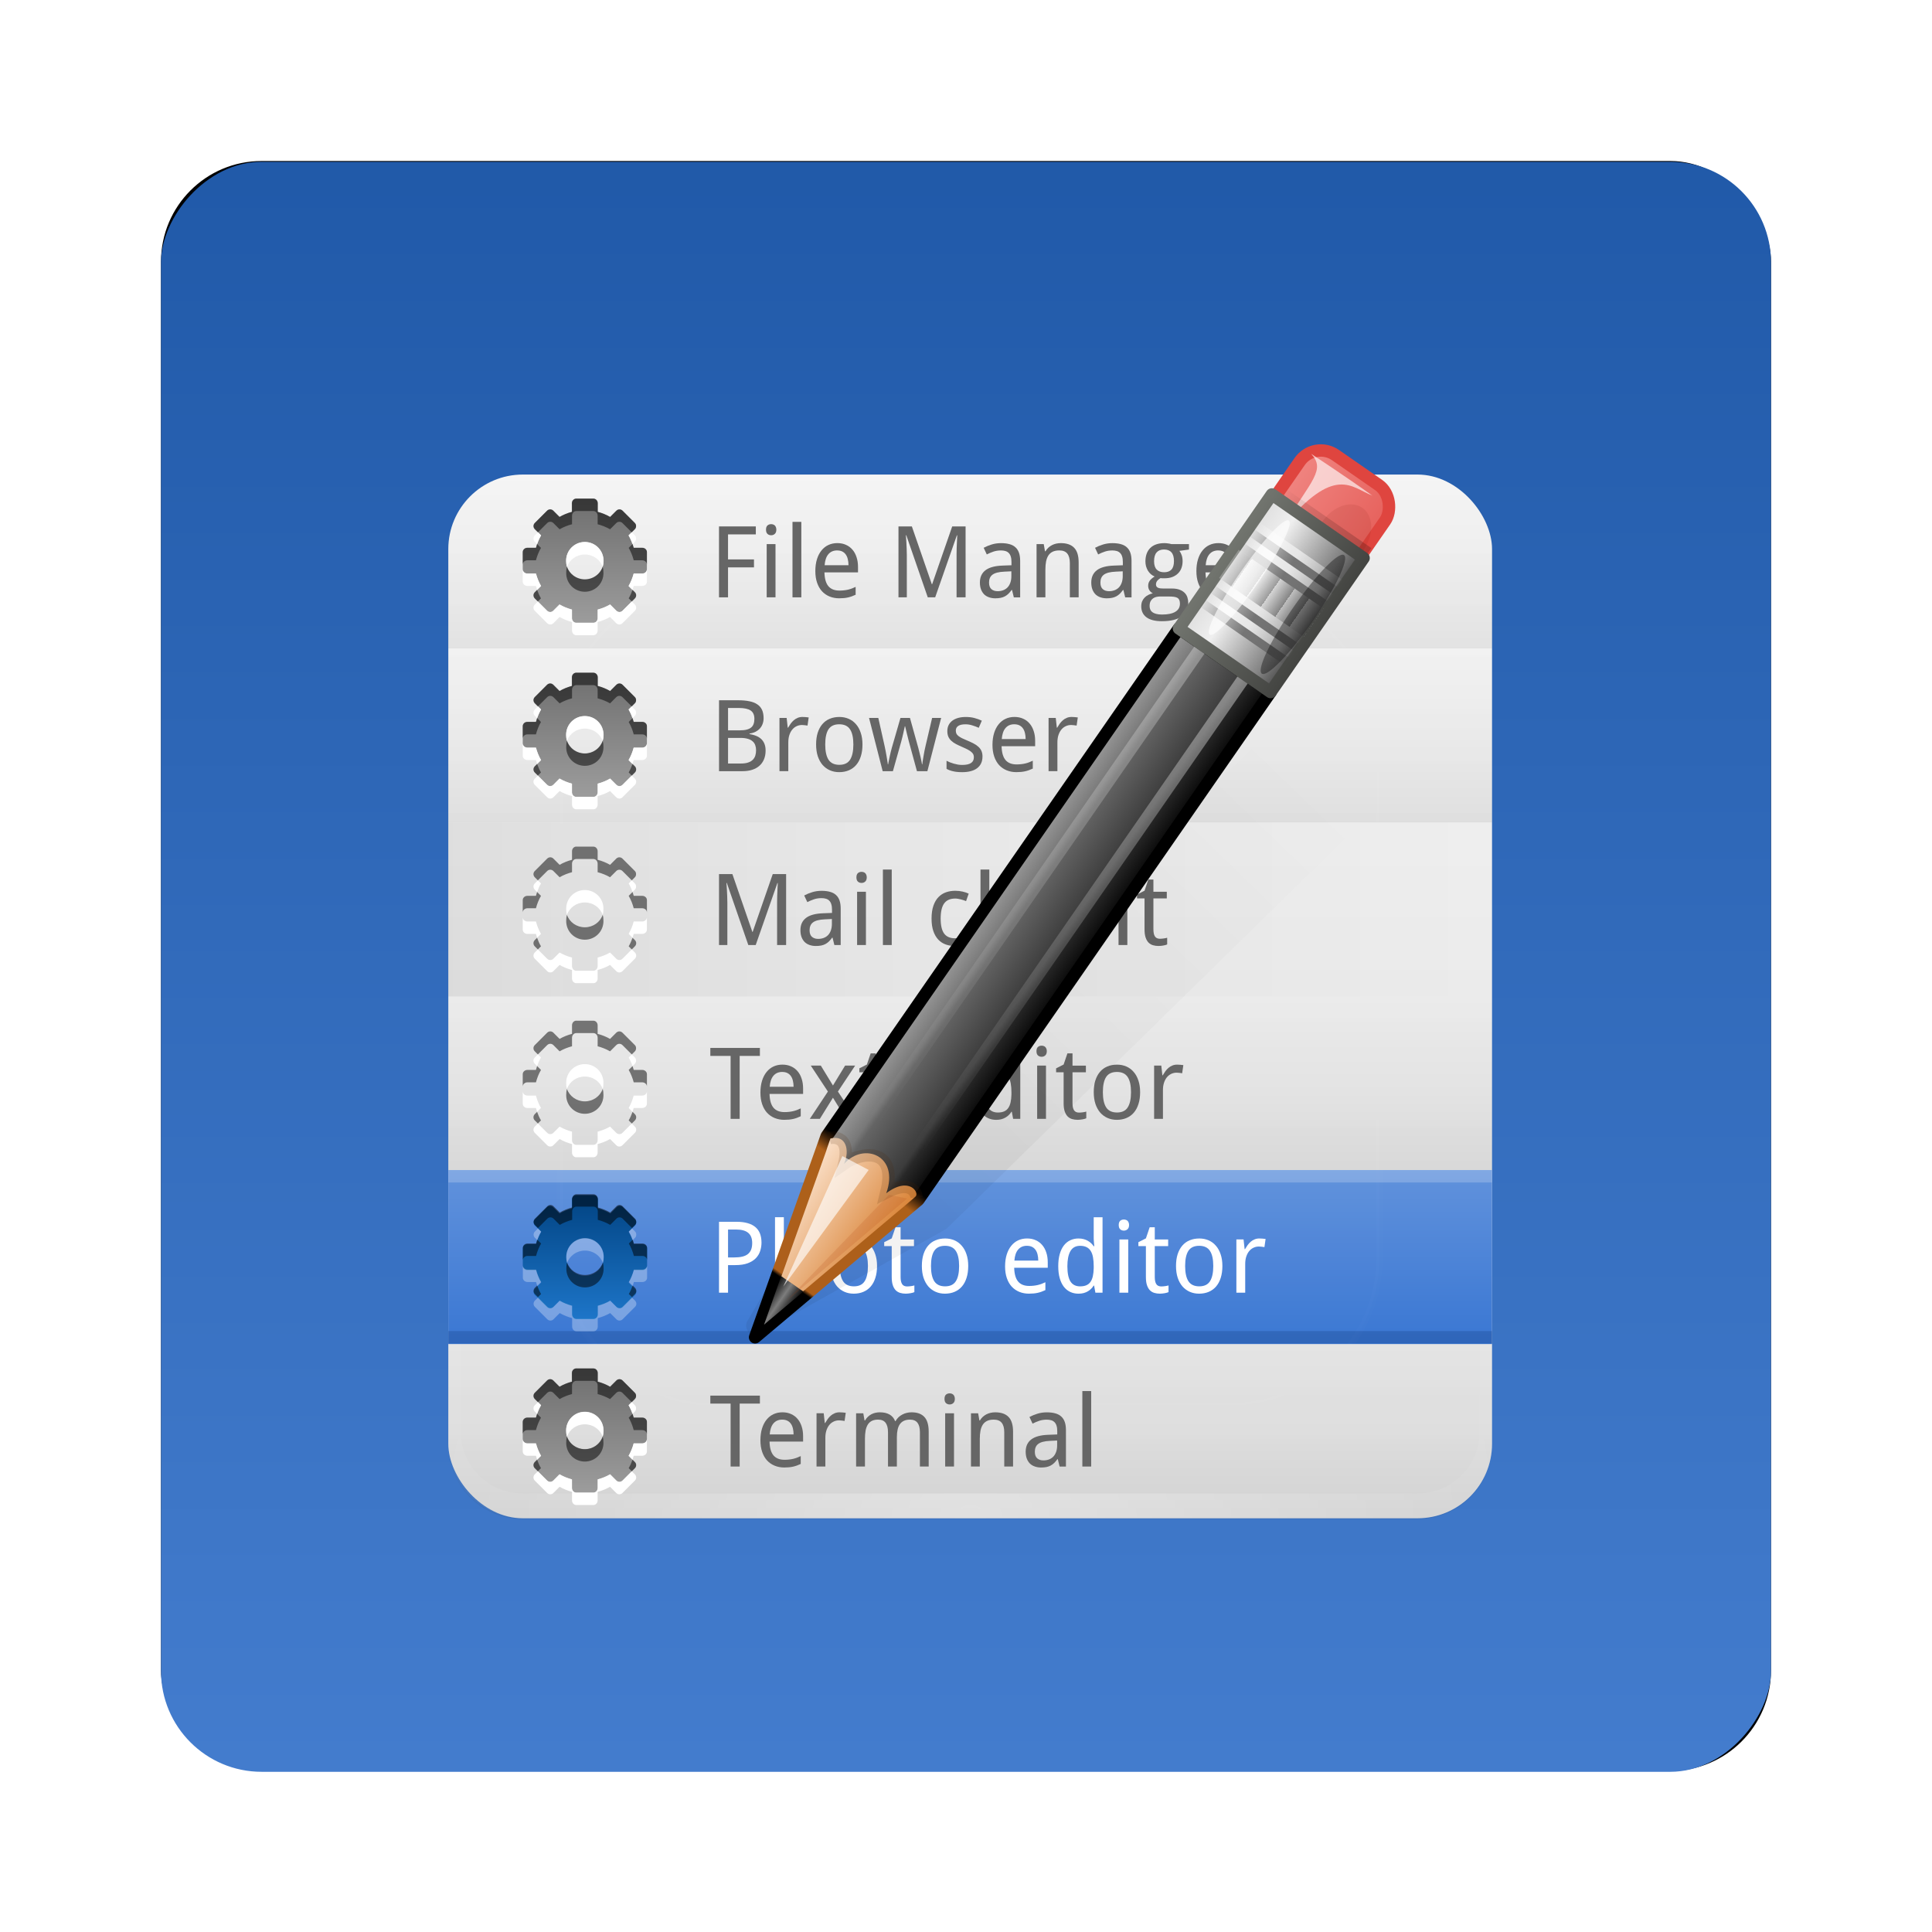 <?xml version="1.0" encoding="UTF-8" standalone="no"?>
<!-- Created with Inkscape (http://www.inkscape.org/) -->
<svg id="svg2" xmlns:rdf="http://www.w3.org/1999/02/22-rdf-syntax-ns#" xmlns="http://www.w3.org/2000/svg" height="96" width="96" version="1.1" xmlns:cc="http://creativecommons.org/ns#" xmlns:xlink="http://www.w3.org/1999/xlink" xmlns:dc="http://purl.org/dc/elements/1.1/">
 <defs id="defs4">
  <filter id="filter6279" color-interpolation-filters="sRGB">
   <feGaussianBlur id="feGaussianBlur6281" stdDeviation="0.8"/>
  </filter>
  <linearGradient id="linearGradient6178" y2="902.36" gradientUnits="userSpaceOnUse" x2="48" gradientTransform="translate(0 -2008.7)" y1="1052.4" x1="48">
   <stop id="stop3702-64" style="stop-color:#1d56a5" offset="0"/>
   <stop id="stop3704-33" style="stop-color:#5e97ea" offset="1"/>
  </linearGradient>
  <linearGradient id="linearGradient6899" y2="5.988" gradientUnits="userSpaceOnUse" x2="48" gradientTransform="matrix(.617 0 0 .617 18.571 976.23)" y1="90" x1="48">
   <stop id="stop3702-31" style="stop-color:#e1e1e1" offset="0"/>
   <stop id="stop3704-89" style="stop-color:#f5f5f5" offset="1"/>
  </linearGradient>
  <linearGradient id="linearGradient6896" y2="76" xlink:href="#linearGradient3664" gradientUnits="userSpaceOnUse" x2="40" gradientTransform="matrix(.617 0 0 .617 18.571 933.01)" y1="90" x1="40"/>
  <linearGradient id="linearGradient3664">
   <stop id="stop3666" style="stop-opacity:.651" offset="0"/>
   <stop id="stop3672-4" style="stop-opacity:.233" offset=".5"/>
   <stop id="stop3668-3" style="stop-opacity:0" offset="1"/>
  </linearGradient>
  <linearGradient id="linearGradient6893" y2="76" xlink:href="#linearGradient3664" gradientUnits="userSpaceOnUse" x2="40" gradientTransform="matrix(.617 0 0 .617 18.571 976.23)" y1="90" x1="40"/>
  <linearGradient id="linearGradient6890" y2="76" xlink:href="#linearGradient3664" gradientUnits="userSpaceOnUse" x2="40" gradientTransform="matrix(.617 0 0 .617 18.571 967.59)" y1="90" x1="40"/>
  <radialGradient id="radialGradient6887" xlink:href="#linearGradient3737-86" gradientUnits="userSpaceOnUse" cy="90.172" cx="48" gradientTransform="matrix(.715 0 0 .615 13.909 976.36)" r="42"/>
  <linearGradient id="linearGradient3737-86">
   <stop id="stop3739-04" style="stop-color:#fff" offset="0"/>
   <stop id="stop3741-88" style="stop-color:#fff;stop-opacity:0" offset="1"/>
  </linearGradient>
  <linearGradient id="linearGradient6884" y2="76" xlink:href="#linearGradient3664" gradientUnits="userSpaceOnUse" x2="40" gradientTransform="matrix(.617 0 0 .617 18.571 958.95)" y1="90" x1="40"/>
  <linearGradient id="linearGradient6881" y2="83.283" gradientUnits="userSpaceOnUse" x2="36.742" gradientTransform="matrix(1.512 0 0 .252 18.571 976.23)" y1="83.283" x1="2.45">
   <stop id="stop3686" style="stop-opacity:.651" offset="0"/>
   <stop id="stop3688-9" style="stop-opacity:.233" offset=".5"/>
   <stop id="stop3690-7" style="stop-opacity:0" offset="1"/>
  </linearGradient>
  <linearGradient id="linearGradient6878" y2="76" xlink:href="#linearGradient3664" gradientUnits="userSpaceOnUse" x2="40" gradientTransform="matrix(.617 0 0 .617 18.571 941.66)" y1="90" x1="40"/>
  <linearGradient id="linearGradient6875" y2="62" gradientUnits="userSpaceOnUse" x2="41" gradientTransform="matrix(.617 0 0 .617 18.571 976.23)" y1="76" x1="41">
   <stop id="stop3712-0" style="stop-color:#3a77d3" offset="0"/>
   <stop id="stop3714-9" style="stop-color:#6192dc" offset="1"/>
  </linearGradient>
  <linearGradient id="linearGradient6695" y2="138.66" xlink:href="#linearGradient3737-86" gradientUnits="userSpaceOnUse" x2="48" y1="20.221" x1="48"/>
  <clipPath id="clipPath3613-92">
   <rect id="rect3615-24" style="fill:#fff" rx="6" ry="6" height="84" width="84" y="6" x="6"/>
  </clipPath>
  <filter id="filter3794-77" width="1.384" y="-.192" x="-.192" height="1.384" color-interpolation-filters="sRGB">
   <feGaussianBlur id="feGaussianBlur3796-548" stdDeviation="5.28"/>
  </filter>
  <linearGradient id="linearGradient6697" y2="83" xlink:href="#linearGradient5005" gradientUnits="userSpaceOnUse" x2="22" gradientTransform="matrix(0,1,-1,0,100,66)" y1="83" x1="12"/>
  <linearGradient id="linearGradient5005">
   <stop id="stop5007" style="stop-color:#6f6f6f" offset="0"/>
   <stop id="stop5009" style="stop-color:#9c9c9c" offset="1"/>
  </linearGradient>
  <linearGradient id="linearGradient6785" y2="83" gradientUnits="userSpaceOnUse" x2="22" gradientTransform="matrix(0 .617 -.617 0 80.313 1008.3)" y1="83" x1="12">
   <stop id="stop5095" style="stop-color:#014382" offset="0"/>
   <stop id="stop5097" style="stop-color:#1d75c8" offset="1"/>
  </linearGradient>
  <linearGradient id="linearGradient6901" y2="41.347" xlink:href="#linearGradient3951" gradientUnits="userSpaceOnUse" x2="104.63" y1="121.33" x1="61.295"/>
  <linearGradient id="linearGradient3951">
   <stop id="stop3953-1" offset="0"/>
   <stop id="stop3955-0" style="stop-opacity:0" offset="1"/>
  </linearGradient>
  <filter id="filter3963" color-interpolation-filters="sRGB">
   <feGaussianBlur id="feGaussianBlur3965" stdDeviation="0.916"/>
  </filter>
  <linearGradient id="linearGradient6905" y2="115.49" gradientUnits="userSpaceOnUse" x2="149.53" y1="115.49" x1="136.41">
   <stop id="stop3487-8" style="stop-color:#e6605b" offset="0"/>
   <stop id="stop3489-50" style="stop-color:#f08682" offset="1"/>
  </linearGradient>
  <filter id="filter3495" width="1.857" y="-.167" x="-.429" height="1.333" color-interpolation-filters="sRGB">
   <feGaussianBlur id="feGaussianBlur3497" stdDeviation="0.552"/>
  </filter>
  <filter id="filter3509" width="1.367" y="-.177" x="-.183" height="1.353" color-interpolation-filters="sRGB">
   <feGaussianBlur id="feGaussianBlur3511" stdDeviation="0.659"/>
  </filter>
  <linearGradient id="linearGradient6907" y2="116.47" xlink:href="#linearGradient3339" gradientUnits="userSpaceOnUse" x2="148.53" gradientTransform="matrix(1.089,0,0,1,-13.276,0)" y1="116.47" x1="137.41"/>
  <linearGradient id="linearGradient3339">
   <stop id="stop3341" offset="0"/>
   <stop id="stop3347-6" style="stop-opacity:.498" offset=".7"/>
   <stop id="stop3343-4" style="stop-opacity:0" offset="1"/>
  </linearGradient>
  <linearGradient id="linearGradient6909" y2="60" gradientUnits="userSpaceOnUse" x2="150" gradientTransform="translate(-23.733)" y1="60" x1="136">
   <stop id="stop3280" offset="0"/>
   <stop id="stop3290" style="stop-color:#282828" offset=".25"/>
   <stop id="stop3286-6" style="stop-color:#3c3c3c" offset=".3"/>
   <stop id="stop3288-2" style="stop-color:#646464" offset=".7"/>
   <stop id="stop3292-5" style="stop-color:#787878" offset=".75"/>
   <stop id="stop3282" style="stop-color:#a0a0a0" offset="1"/>
  </linearGradient>
  <linearGradient id="linearGradient6911" y2="120.02" gradientUnits="userSpaceOnUse" x2="143" gradientTransform="translate(-23.733)" y1="0" x1="143">
   <stop id="stop3256" offset="0"/>
   <stop id="stop3266-8" offset=".066"/>
   <stop id="stop3264-6" style="stop-color:#ad5f1b" offset=".07"/>
   <stop id="stop3268-2" style="stop-color:#ad601a" offset=".191"/>
   <stop id="stop3262-8" offset=".21"/>
   <stop id="stop3258-4" offset="1"/>
  </linearGradient>
  <linearGradient id="linearGradient6913" y2="4.922" gradientUnits="userSpaceOnUse" x2="144.81" gradientTransform="translate(-23.733)" y1="4.922" x1="141.25">
   <stop id="stop3396-72" offset="0"/>
   <stop id="stop3402-4" style="stop-color:#7d7d7d" offset=".5"/>
   <stop id="stop3398-0" offset="1"/>
  </linearGradient>
  <linearGradient id="linearGradient6915" y2="17.043" gradientUnits="userSpaceOnUse" x2="149" gradientTransform="translate(-23.733)" y1="17.043" x1="136.99">
   <stop id="stop3310-6" style="stop-color:#da8539" offset="0"/>
   <stop id="stop3312-2" style="stop-color:#fadfc7" offset="1"/>
  </linearGradient>
  <linearGradient id="linearGradient6918" y2="66" xlink:href="#linearGradient3737-86" gradientUnits="userSpaceOnUse" x2="146.08" gradientTransform="matrix(1,0,0,1.265,-23.733,-54.364)" y1="118.94" x1="146.11"/>
  <linearGradient id="linearGradient6921" y2="66" xlink:href="#linearGradient3737-86" gradientUnits="userSpaceOnUse" x2="146.08" gradientTransform="matrix(1,0,0,1.265,-29.858,-54.364)" y1="118.94" x1="146.11"/>
  <filter id="filter3382" width="1.863" y="-.114" x="-.432" height="1.227" color-interpolation-filters="sRGB">
   <feGaussianBlur id="feGaussianBlur3384" stdDeviation="0.739"/>
  </filter>
  <filter id="filter3390" width="2.22" y="-.149" x="-.61" height="1.299" color-interpolation-filters="sRGB">
   <feGaussianBlur id="feGaussianBlur3392" stdDeviation="0.778"/>
  </filter>
  <linearGradient id="linearGradient6923" y2="106" gradientUnits="userSpaceOnUse" x2="150" y1="106" x1="136">
   <stop id="stop3403-8" style="stop-color:#404040" offset="0"/>
   <stop id="stop3447" style="stop-color:#808080" offset=".2"/>
   <stop id="stop3410-1" style="stop-color:#efefef" offset=".7"/>
   <stop id="stop3405-3" style="stop-color:#dcdcdc" offset="1"/>
  </linearGradient>
  <linearGradient id="linearGradient6925" y2="106" gradientUnits="userSpaceOnUse" x2="150" y1="106" x1="136">
   <stop id="stop3463" style="stop-color:#444542" offset="0"/>
   <stop id="stop3465-1" style="stop-color:#71746e" offset="1"/>
  </linearGradient>
  <linearGradient id="linearGradient6927" y2="98.951" xlink:href="#linearGradient3339" spreadMethod="reflect" gradientUnits="userSpaceOnUse" x2="148.96" gradientTransform="translate(.042 1.549)" y1="98.951" x1="142.96"/>
  <linearGradient id="linearGradient6929" y2="98.951" xlink:href="#linearGradient3355-3" spreadMethod="reflect" gradientUnits="userSpaceOnUse" x2="148.96" gradientTransform="translate(.042 2.549)" y1="98.951" x1="142.96"/>
  <linearGradient id="linearGradient3355-3">
   <stop id="stop3357-4" style="stop-color:#fff" offset="0"/>
   <stop id="stop3359-0" style="stop-color:#fff;stop-opacity:.498" offset=".7"/>
   <stop id="stop3361-3" style="stop-color:#fff;stop-opacity:0" offset="1"/>
  </linearGradient>
  <linearGradient id="linearGradient6931" y2="98.951" xlink:href="#linearGradient3339" spreadMethod="reflect" gradientUnits="userSpaceOnUse" x2="148.96" gradientTransform="translate(.042 3.549)" y1="98.951" x1="142.96"/>
  <linearGradient id="linearGradient6933" y2="98.951" xlink:href="#linearGradient3355-3" spreadMethod="reflect" gradientUnits="userSpaceOnUse" x2="148.96" gradientTransform="translate(.042 4.549)" y1="98.951" x1="142.96"/>
  <linearGradient id="linearGradient6935" y2="98.951" xlink:href="#linearGradient3339" spreadMethod="reflect" gradientUnits="userSpaceOnUse" x2="148.96" gradientTransform="translate(.042 9.549)" y1="98.951" x1="142.96"/>
  <linearGradient id="linearGradient6937" y2="98.951" xlink:href="#linearGradient3355-3" spreadMethod="reflect" gradientUnits="userSpaceOnUse" x2="148.96" gradientTransform="translate(.042 10.549)" y1="98.951" x1="142.96"/>
  <linearGradient id="linearGradient6939" y2="98.951" xlink:href="#linearGradient3339" spreadMethod="reflect" gradientUnits="userSpaceOnUse" x2="148.96" gradientTransform="translate(.042 11.549)" y1="98.951" x1="142.96"/>
  <linearGradient id="linearGradient6941" y2="98.951" xlink:href="#linearGradient3355-3" spreadMethod="reflect" gradientUnits="userSpaceOnUse" x2="148.96" gradientTransform="translate(.042 12.549)" y1="98.951" x1="142.96"/>
  <linearGradient id="linearGradient6943" y2="106" spreadMethod="repeat" gradientUnits="userSpaceOnUse" x2="139.03" y1="106" x1="137">
   <stop id="stop3441" style="stop-color:#3d3d3d" offset="0"/>
   <stop id="stop3443-6" style="stop-color:#fff" offset="1"/>
  </linearGradient>
  <filter id="filter3451" width="3.07" y="-.136" x="-1.035" height="1.272" color-interpolation-filters="sRGB">
   <feGaussianBlur id="feGaussianBlur3453" stdDeviation="0.95"/>
  </filter>
  <filter id="filter3457" width="2.867" y="-.138" x="-.933" height="1.275" color-interpolation-filters="sRGB">
   <feGaussianBlur id="feGaussianBlur3459" stdDeviation="0.928"/>
  </filter>
 </defs>
 <g id="layer1" transform="translate(0 -956.36)">
  <g id="g6949" transform="translate(2.861e-8 -0)">
   <rect id="rect9283" ry="5" style="filter:url(#filter6279)" rx="5" transform="translate(0 -0)" height="80" width="80" y="964.36" x="8"/>
   <rect id="rect9285" style="fill:url(#linearGradient6178)" rx="5" transform="scale(1,-1)" ry="5" width="80" y="-1044.4" x="8" height="80"/>
   <g id="g6945">
    <rect id="rect2419" style="fill:url(#linearGradient6899)" rx="3.704" ry="3.704" height="51.863" width="51.863" y="979.94" x="22.276"/>
    <path id="rect3690" style="opacity:.1;color:#000000;fill:url(#linearGradient6896)" d="m25.981 979.94c-2.052 0-3.704 1.652-3.704 3.704v4.939h51.863v-4.939c0-2.052-1.652-3.704-3.704-3.704h-44.453z"/>
    <path id="rect3662" style="opacity:.1;color:#000000;fill:url(#linearGradient6893)" d="m22.276 1023.2v4.939c0 2.052 1.652 3.704 3.704 3.704h44.454c2.052 0 3.704-1.652 3.704-3.704v-4.939h-51.862z"/>
    <rect id="rect3674-0" style="opacity:.1;color:#000000;fill:url(#linearGradient6890)" height="8.644" width="51.863" y="1014.5" x="22.276"/>
    <path id="path3615" style="opacity:.3;fill:url(#radialGradient6887)" d="m25.981 1031.8c-2.052 0-3.704-1.652-3.704-3.704v-44.454c0-0.207 0.026-0.402 0.058-0.598 0.03-0.182 0.06-0.369 0.116-0.54 0.006-0.018 0.013-0.039 0.019-0.058 0.061-0.177 0.145-0.338 0.232-0.501 0.089-0.169 0.195-0.331 0.309-0.482 0.114-0.152 0.231-0.292 0.367-0.425 0.272-0.264 0.582-0.503 0.926-0.675 0.172-0.086 0.354-0.152 0.54-0.212-0.158 0.062-0.3 0.146-0.444 0.232-0.004 0.002-0.015-0.003-0.019 0-0.02 0.012-0.038 0.026-0.058 0.039-0.074 0.047-0.143 0.101-0.212 0.154-0.066 0.05-0.132 0.1-0.193 0.154-0.11 0.1-0.214 0.213-0.309 0.328-0.066 0.08-0.135 0.164-0.193 0.251-0.015 0.024-0.024 0.053-0.039 0.077-0.04 0.064-0.08 0.126-0.116 0.193-0.062 0.12-0.127 0.257-0.174 0.386-0.005 0.013-0.015 0.025-0.019 0.039-0.02 0.057-0.022 0.115-0.039 0.174-0.019 0.066-0.043 0.125-0.058 0.193-0.045 0.211-0.077 0.431-0.077 0.656v44.454c0 1.718 1.37 3.087 3.087 3.087h44.454c1.718 0 3.087-1.37 3.087-3.087v-44.454c0-0.225-0.032-0.445-0.077-0.656-0.027-0.128-0.054-0.246-0.096-0.367-0.005-0.014-0.015-0.025-0.019-0.039-0.039-0.107-0.086-0.227-0.135-0.328-0.026-0.051-0.049-0.105-0.077-0.154-0.034-0.06-0.078-0.116-0.116-0.174-0.058-0.087-0.127-0.17-0.193-0.251-0.088-0.108-0.187-0.214-0.29-0.309-0.007-0.006-0.012-0.013-0.019-0.019-0.086-0.077-0.176-0.145-0.27-0.212-0.063-0.045-0.126-0.095-0.193-0.135-0.004-0.003-0.015 0.002-0.019 0-0.143-0.086-0.286-0.17-0.444-0.232 0.186 0.06 0.368 0.126 0.54 0.212 0.344 0.172 0.655 0.411 0.926 0.675 0.136 0.132 0.253 0.273 0.367 0.424 0.114 0.152 0.219 0.313 0.309 0.482 0.087 0.164 0.17 0.324 0.232 0.502 0.006 0.019 0.013 0.039 0.019 0.058 0.056 0.172 0.086 0.358 0.116 0.54 0.033 0.196 0.058 0.391 0.058 0.598v44.454c0 2.052-1.652 3.704-3.704 3.704h-44.453z"/>
    <rect id="rect3678" style="opacity:.1;color:#000000;fill:url(#linearGradient6884)" height="8.644" width="51.863" y="1005.9" x="22.276"/>
    <rect id="rect3682" style="opacity:.1;color:#000000;fill:url(#linearGradient6881)" height="8.644" width="51.863" y="997.23" x="22.276"/>
    <rect id="rect3686" style="opacity:.1;color:#000000;fill:url(#linearGradient6878)" height="8.644" width="51.863" y="988.58" x="22.276"/>
    <rect id="rect3694" style="color:#000000;fill:url(#linearGradient6875)" height="8.644" width="51.863" y="1014.5" x="22.276"/>
    <rect id="rect3704" style="opacity:.2;color:#000000;fill:#025" height=".617" width="51.863" y="1022.5" x="22.276"/>
    <rect id="rect3709" style="opacity:.2;color:#000000;fill:#fff" height=".617" width="51.863" y="1014.5" x="22.276"/>
    <g id="layer5" transform="matrix(.617 0 0 .617 18.571 976.23)">
     <rect id="rect3171" style="opacity:.1;filter:url(#filter3794-77);stroke:#fff;stroke-linecap:round;stroke-width:.5;fill:url(#linearGradient6695)" clip-path="url(#clipPath3613-92)" rx="12" ry="12" height="66" width="66" y="15" x="15"/>
    </g>
    <g id="text4418" style="fill:#666" transform="matrix(.617 0 0 .617 18.571 976.23)">
     <path id="path4443" d="m28.532 15.902h-0.727v-5.711h2.965v0.641h-2.238v2.016h2.09v0.641h-2.09v2.414"/>
     <path id="path4445" d="m32.356 15.902h-0.711v-4.289h0.711v4.289m-0.765-5.449c0-0.156 0.039-0.27 0.117-0.34 0.081-0.07 0.18-0.105 0.297-0.105 0.057 0 0.111 0.009 0.16 0.027 0.052 0.016 0.096 0.042 0.133 0.078 0.039 0.036 0.069 0.083 0.09 0.141 0.023 0.055 0.035 0.121 0.035 0.199-0 0.151-0.042 0.264-0.125 0.34-0.081 0.073-0.178 0.109-0.293 0.109-0.117 0-0.216-0.036-0.297-0.109-0.078-0.073-0.117-0.186-0.117-0.34"/>
     <path id="path4447" d="m34.435 15.902h-0.711v-6.078h0.711v6.078"/>
     <path id="path4449" d="m37.497 15.98c-0.286 0-0.548-0.048-0.785-0.145-0.237-0.096-0.441-0.237-0.613-0.422-0.169-0.185-0.301-0.414-0.395-0.688s-0.141-0.586-0.141-0.938c-0-0.354 0.043-0.671 0.129-0.949 0.086-0.279 0.207-0.514 0.363-0.707 0.156-0.195 0.342-0.344 0.559-0.445 0.219-0.102 0.46-0.152 0.723-0.152 0.258 0 0.49 0.047 0.695 0.141 0.206 0.091 0.38 0.221 0.523 0.391 0.143 0.167 0.253 0.368 0.328 0.605 0.078 0.234 0.117 0.495 0.117 0.781v0.441h-2.703c0.013 0.503 0.118 0.872 0.316 1.109 0.201 0.237 0.497 0.355 0.891 0.355 0.133 0 0.255-0.006 0.367-0.02 0.115-0.013 0.224-0.031 0.328-0.055 0.107-0.026 0.21-0.057 0.309-0.094 0.099-0.039 0.199-0.082 0.301-0.129v0.633c-0.104 0.049-0.207 0.092-0.309 0.129-0.099 0.036-0.202 0.066-0.309 0.09-0.104 0.023-0.214 0.04-0.328 0.051-0.112 0.01-0.234 0.016-0.367 0.016m-0.177-3.855c-0.297 0-0.533 0.102-0.707 0.305-0.172 0.203-0.272 0.499-0.301 0.887h1.922c-0-0.177-0.018-0.339-0.055-0.484-0.034-0.148-0.089-0.275-0.164-0.379-0.073-0.104-0.167-0.185-0.281-0.242-0.115-0.057-0.253-0.086-0.414-0.086"/>
     <path id="path4451" d="m44.618 15.902-1.73-5h-0.031c0.016 0.193 0.029 0.384 0.039 0.574 0.01 0.164 0.018 0.337 0.023 0.52 0.008 0.18 0.012 0.344 0.012 0.492v3.414h-0.672v-5.711h1.078l1.609 4.656h0.023l1.617-4.656h1.078v5.711h-0.727v-3.465c-0-0.135 0.003-0.29 0.008-0.465s0.012-0.341 0.02-0.5c0.01-0.185 0.02-0.372 0.027-0.562h-0.031l-1.746 4.992h-0.598"/>
     <path id="path4453" d="m51.548 15.902-0.145-0.594h-0.031c-0.086 0.117-0.172 0.219-0.258 0.305-0.086 0.083-0.18 0.152-0.281 0.207s-0.215 0.095-0.34 0.121c-0.125 0.026-0.27 0.039-0.434 0.039-0.18 0-0.345-0.026-0.496-0.078-0.151-0.049-0.283-0.126-0.395-0.23-0.109-0.107-0.195-0.24-0.258-0.398-0.062-0.161-0.094-0.352-0.094-0.57-0-0.427 0.15-0.755 0.449-0.984 0.302-0.229 0.76-0.354 1.375-0.375l0.719-0.027v-0.27c-0-0.174-0.02-0.32-0.059-0.438-0.036-0.117-0.091-0.211-0.164-0.281-0.07-0.073-0.159-0.125-0.266-0.156-0.104-0.031-0.224-0.047-0.359-0.047-0.216 0-0.418 0.031-0.605 0.094-0.185 0.062-0.363 0.138-0.535 0.227l-0.25-0.535c0.193-0.104 0.408-0.193 0.645-0.266 0.237-0.073 0.486-0.109 0.746-0.109 0.266 0 0.495 0.027 0.688 0.082 0.195 0.052 0.355 0.137 0.48 0.254 0.128 0.115 0.223 0.262 0.285 0.441 0.062 0.18 0.094 0.397 0.094 0.652v2.938h-0.512m-1.306-0.496c0.159 0 0.306-0.025 0.441-0.074s0.253-0.124 0.352-0.223c0.099-0.102 0.176-0.228 0.23-0.379 0.057-0.154 0.086-0.333 0.086-0.539v-0.387l-0.559 0.027c-0.234 0.01-0.431 0.036-0.59 0.078-0.159 0.042-0.286 0.1-0.383 0.176-0.094 0.073-0.161 0.163-0.203 0.27-0.042 0.104-0.062 0.223-0.062 0.355-0 0.24 0.062 0.415 0.188 0.527 0.128 0.112 0.294 0.168 0.5 0.168"/>
     <path id="path4455" d="m56.06 15.902v-2.762c-0-0.339-0.069-0.592-0.207-0.762-0.135-0.169-0.349-0.254-0.641-0.254-0.211 0-0.388 0.034-0.531 0.102-0.143 0.068-0.259 0.168-0.348 0.301-0.086 0.133-0.148 0.296-0.188 0.488-0.036 0.193-0.055 0.414-0.055 0.664v2.223h-0.711v-4.289h0.578l0.102 0.578h0.039c0.065-0.112 0.142-0.208 0.23-0.289 0.091-0.083 0.19-0.152 0.297-0.207 0.107-0.055 0.22-0.095 0.34-0.121s0.242-0.039 0.367-0.039c0.477 0 0.835 0.125 1.074 0.375 0.242 0.247 0.363 0.645 0.363 1.191v2.801h-0.711"/>
     <path id="path4457" d="m60.517 15.902-0.145-0.594h-0.031c-0.086 0.117-0.172 0.219-0.258 0.305-0.086 0.083-0.18 0.152-0.281 0.207s-0.215 0.095-0.34 0.121c-0.125 0.026-0.27 0.039-0.434 0.039-0.18 0-0.345-0.026-0.496-0.078-0.151-0.049-0.283-0.126-0.395-0.23-0.109-0.107-0.195-0.24-0.258-0.398-0.062-0.161-0.094-0.352-0.094-0.57-0-0.427 0.15-0.755 0.449-0.984 0.302-0.229 0.76-0.354 1.375-0.375l0.719-0.027v-0.27c-0-0.174-0.02-0.32-0.059-0.438-0.036-0.117-0.091-0.211-0.164-0.281-0.07-0.073-0.159-0.125-0.266-0.156-0.104-0.031-0.224-0.047-0.359-0.047-0.216 0-0.418 0.031-0.605 0.094-0.185 0.062-0.363 0.138-0.535 0.227l-0.25-0.535c0.193-0.104 0.408-0.193 0.645-0.266 0.237-0.073 0.486-0.109 0.746-0.109 0.266 0 0.495 0.027 0.688 0.082 0.195 0.052 0.355 0.137 0.48 0.254 0.128 0.115 0.223 0.262 0.285 0.441 0.062 0.18 0.094 0.397 0.094 0.652v2.938h-0.512m-1.306-0.496c0.159 0 0.306-0.025 0.441-0.074s0.253-0.124 0.352-0.223c0.099-0.102 0.176-0.228 0.23-0.379 0.057-0.154 0.086-0.333 0.086-0.539v-0.387l-0.559 0.027c-0.234 0.01-0.431 0.036-0.59 0.078-0.159 0.042-0.286 0.1-0.383 0.176-0.094 0.073-0.161 0.163-0.203 0.27-0.042 0.104-0.062 0.223-0.062 0.355-0 0.24 0.062 0.415 0.188 0.527 0.128 0.112 0.294 0.168 0.5 0.168"/>
     <path id="path4459" d="m65.653 11.613v0.441l-0.77 0.105c0.073 0.091 0.134 0.208 0.184 0.352 0.049 0.141 0.074 0.301 0.074 0.48-0 0.198-0.031 0.382-0.094 0.551-0.06 0.167-0.152 0.311-0.277 0.434-0.122 0.122-0.275 0.219-0.457 0.289-0.182 0.068-0.395 0.102-0.637 0.102-0.057 0-0.115 0-0.172 0-0.057-0.003-0.104-0.008-0.141-0.016-0.044 0.026-0.089 0.056-0.133 0.09-0.042 0.031-0.081 0.068-0.117 0.109-0.034 0.042-0.062 0.089-0.086 0.141-0.021 0.052-0.031 0.109-0.031 0.172-0 0.07 0.016 0.128 0.047 0.172 0.031 0.042 0.073 0.074 0.125 0.098 0.055 0.023 0.118 0.039 0.191 0.047 0.073 0.008 0.15 0.012 0.23 0.012h0.688c0.242 0 0.447 0.031 0.613 0.094 0.167 0.06 0.302 0.142 0.406 0.246 0.107 0.104 0.184 0.228 0.23 0.371 0.047 0.141 0.07 0.29 0.07 0.449-0 0.229-0.043 0.435-0.129 0.617-0.083 0.182-0.212 0.336-0.387 0.461-0.174 0.128-0.396 0.225-0.664 0.293-0.266 0.068-0.579 0.102-0.941 0.102-0.279-0-0.522-0.027-0.73-0.082-0.208-0.054-0.381-0.133-0.519-0.237s-0.243-0.231-0.313-0.379c-0.068-0.146-0.102-0.311-0.102-0.496-0-0.156 0.025-0.294 0.074-0.414 0.052-0.117 0.121-0.219 0.207-0.305s0.185-0.156 0.297-0.211c0.115-0.055 0.233-0.096 0.355-0.125-0.109-0.049-0.199-0.128-0.27-0.234-0.07-0.107-0.105-0.229-0.105-0.367 0-0.159 0.042-0.296 0.125-0.41 0.083-0.117 0.215-0.23 0.395-0.34-0.112-0.047-0.215-0.111-0.309-0.191-0.091-0.083-0.169-0.177-0.234-0.281-0.062-0.107-0.112-0.223-0.148-0.348-0.034-0.125-0.051-0.254-0.051-0.387 0-0.232 0.033-0.439 0.098-0.621 0.065-0.182 0.161-0.337 0.289-0.465s0.286-0.225 0.477-0.293c0.19-0.068 0.411-0.102 0.664-0.102 0.096 0 0.195 0.008 0.297 0.023 0.104 0.013 0.191 0.031 0.262 0.055h1.418m-3.168 4.992c-0 0.096 0.017 0.186 0.051 0.27s0.089 0.155 0.164 0.215c0.078 0.06 0.18 0.107 0.305 0.141 0.128 0.036 0.285 0.055 0.473 0.055 0.484-0 0.846-0.076 1.086-0.227 0.242-0.148 0.363-0.363 0.363-0.645-0-0.12-0.016-0.217-0.047-0.293-0.032-0.074-0.084-0.134-0.157-0.179-0.07-0.041-0.164-0.07-0.281-0.086-0.118-0.015-0.261-0.023-0.43-0.023h-0.688c-0.091 0-0.186 0.01-0.285 0.031s-0.19 0.06-0.273 0.117c-0.081 0.057-0.148 0.135-0.203 0.234-0.052 0.102-0.078 0.232-0.078 0.391m0.359-3.613c-0 0.299 0.07 0.522 0.211 0.668 0.141 0.146 0.34 0.219 0.598 0.219 0.26 0 0.457-0.072 0.59-0.215 0.135-0.146 0.203-0.374 0.203-0.684-0-0.32-0.069-0.556-0.207-0.707-0.135-0.151-0.333-0.227-0.594-0.227-0.258 0-0.456 0.078-0.594 0.234s-0.207 0.393-0.207 0.711"/>
     <path id="path4461" d="m68.185 15.98c-0.286 0-0.548-0.048-0.785-0.145-0.237-0.096-0.441-0.237-0.613-0.422-0.169-0.185-0.301-0.414-0.395-0.688s-0.141-0.586-0.141-0.938c-0-0.354 0.043-0.671 0.129-0.949 0.086-0.279 0.207-0.514 0.363-0.707 0.156-0.195 0.342-0.344 0.559-0.445 0.219-0.102 0.46-0.152 0.723-0.152 0.258 0 0.49 0.047 0.695 0.141 0.206 0.091 0.38 0.221 0.523 0.391 0.143 0.167 0.253 0.368 0.328 0.605 0.078 0.234 0.117 0.495 0.117 0.781v0.441h-2.703c0.013 0.503 0.118 0.872 0.316 1.109 0.201 0.237 0.497 0.355 0.891 0.355 0.133 0 0.255-0.006 0.367-0.02 0.115-0.013 0.224-0.031 0.328-0.055 0.107-0.026 0.21-0.057 0.309-0.094 0.099-0.039 0.199-0.082 0.301-0.129v0.633c-0.104 0.049-0.207 0.092-0.309 0.129-0.099 0.036-0.202 0.066-0.309 0.09-0.104 0.023-0.214 0.04-0.328 0.051-0.112 0.01-0.234 0.016-0.367 0.016m-0.177-3.855c-0.297 0-0.533 0.102-0.707 0.305-0.172 0.203-0.272 0.499-0.301 0.887h1.922c-0-0.177-0.018-0.339-0.055-0.484-0.034-0.148-0.089-0.275-0.164-0.379-0.073-0.104-0.167-0.185-0.281-0.242-0.115-0.057-0.253-0.086-0.414-0.086"/>
     <path id="path4463" d="m72.626 11.535c0.076 0 0.16 0.004 0.254 0.012 0.094 0.005 0.174 0.014 0.242 0.027l-0.094 0.656c-0.073-0.013-0.148-0.023-0.227-0.031-0.076-0.01-0.147-0.016-0.215-0.016-0.164 0-0.314 0.034-0.449 0.102-0.135 0.065-0.253 0.16-0.352 0.285-0.096 0.122-0.172 0.271-0.227 0.445-0.052 0.172-0.078 0.363-0.078 0.574v2.312h-0.711v-4.289h0.578l0.086 0.785h0.031c0.065-0.112 0.134-0.22 0.207-0.324 0.076-0.104 0.159-0.195 0.25-0.273 0.094-0.081 0.198-0.145 0.312-0.191 0.115-0.049 0.245-0.074 0.391-0.074"/>
    </g>
    <g id="text4422" style="fill:#666" transform="matrix(.617 0 0 .617 18.571 976.23)">
     <path id="path4466" d="m27.806 24.191h1.559c0.333 0 0.626 0.026 0.879 0.078 0.255 0.049 0.467 0.132 0.637 0.246 0.172 0.112 0.301 0.26 0.387 0.445 0.086 0.182 0.129 0.408 0.129 0.676-0 0.161-0.026 0.312-0.078 0.453-0.049 0.141-0.122 0.264-0.219 0.371-0.096 0.107-0.216 0.197-0.359 0.27-0.141 0.07-0.301 0.117-0.48 0.141v0.039c0.18 0.031 0.348 0.077 0.504 0.137 0.159 0.057 0.297 0.138 0.414 0.242 0.117 0.102 0.21 0.23 0.277 0.387 0.068 0.156 0.102 0.346 0.102 0.57-0 0.26-0.043 0.493-0.129 0.699-0.083 0.203-0.206 0.376-0.367 0.52-0.159 0.141-0.353 0.249-0.582 0.324-0.229 0.076-0.488 0.113-0.777 0.113h-1.895v-5.711m0.727 2.422h0.953c0.219 0 0.402-0.02 0.551-0.059 0.148-0.039 0.268-0.096 0.359-0.172 0.091-0.078 0.156-0.174 0.195-0.289 0.042-0.117 0.062-0.253 0.062-0.406-0-0.312-0.1-0.536-0.301-0.672-0.201-0.135-0.517-0.203-0.949-0.203h-0.871v1.801m0 0.609v2.062h1.039c0.229 0 0.421-0.026 0.574-0.078 0.156-0.052 0.281-0.125 0.375-0.219 0.096-0.094 0.165-0.206 0.207-0.336 0.042-0.133 0.062-0.279 0.062-0.438-0-0.146-0.022-0.28-0.066-0.402-0.042-0.122-0.112-0.227-0.211-0.312-0.096-0.089-0.225-0.156-0.387-0.203-0.161-0.049-0.362-0.074-0.602-0.074h-0.992"/>
     <path id="path4468" d="m34.532 25.535c0.076 0 0.16 0.004 0.254 0.012 0.094 0.005 0.174 0.014 0.242 0.027l-0.094 0.656c-0.073-0.013-0.148-0.023-0.227-0.031-0.076-0.01-0.147-0.016-0.215-0.016-0.164 0-0.314 0.034-0.449 0.102-0.135 0.065-0.253 0.16-0.352 0.285-0.096 0.122-0.172 0.271-0.227 0.445-0.052 0.172-0.078 0.363-0.078 0.574v2.312h-0.711v-4.289h0.578l0.086 0.785h0.031c0.065-0.112 0.134-0.22 0.207-0.324 0.076-0.104 0.159-0.195 0.25-0.273 0.094-0.081 0.198-0.145 0.312-0.191 0.115-0.049 0.245-0.074 0.391-0.074"/>
     <path id="path4470" d="m39.36 27.75c-0 0.357-0.044 0.674-0.133 0.953-0.086 0.276-0.211 0.509-0.375 0.699-0.161 0.188-0.358 0.331-0.59 0.43-0.232 0.099-0.492 0.148-0.781 0.148-0.268 0-0.516-0.049-0.742-0.148s-0.423-0.242-0.59-0.43c-0.164-0.19-0.293-0.423-0.387-0.699-0.091-0.279-0.137-0.596-0.137-0.953-0-0.354 0.043-0.668 0.129-0.941 0.089-0.276 0.214-0.508 0.375-0.695 0.161-0.19 0.358-0.333 0.59-0.43 0.234-0.099 0.496-0.148 0.785-0.148 0.268 0 0.516 0.049 0.742 0.148 0.227 0.096 0.422 0.24 0.586 0.43 0.167 0.188 0.296 0.419 0.387 0.695 0.094 0.273 0.141 0.587 0.141 0.941m-3 0c-0 0.544 0.089 0.954 0.266 1.23 0.18 0.273 0.47 0.41 0.871 0.41 0.401 0 0.689-0.137 0.863-0.41 0.177-0.276 0.266-0.686 0.266-1.23-0-0.544-0.09-0.951-0.27-1.219-0.177-0.271-0.466-0.406-0.867-0.406-0.401 0-0.69 0.135-0.867 0.406-0.174 0.268-0.262 0.674-0.262 1.219"/>
     <path id="path4472" d="m43.747 29.902-0.656-2.406c-0.01-0.047-0.023-0.099-0.039-0.156-0.016-0.06-0.031-0.122-0.047-0.188-0.016-0.065-0.033-0.132-0.051-0.199-0.016-0.068-0.031-0.134-0.047-0.199-0.036-0.151-0.074-0.307-0.113-0.469h-0.023c-0.036 0.164-0.072 0.322-0.105 0.473-0.029 0.13-0.06 0.264-0.094 0.402-0.031 0.138-0.061 0.255-0.09 0.352l-0.672 2.391h-0.824l-1.098-4.289h0.746l0.512 2.281c0.026 0.117 0.052 0.245 0.078 0.383 0.026 0.135 0.051 0.271 0.074 0.406 0.023 0.133 0.044 0.259 0.062 0.379 0.018 0.117 0.033 0.214 0.043 0.289h0.023c0.013-0.068 0.03-0.158 0.051-0.27 0.023-0.115 0.048-0.234 0.074-0.359 0.029-0.128 0.057-0.253 0.086-0.375 0.029-0.125 0.056-0.23 0.082-0.316l0.699-2.418h0.766l0.672 2.418c0.023 0.089 0.049 0.193 0.078 0.312 0.031 0.12 0.061 0.242 0.09 0.367 0.029 0.122 0.055 0.241 0.078 0.355 0.023 0.115 0.04 0.21 0.051 0.285h0.023c0.008-0.068 0.02-0.158 0.035-0.27 0.018-0.115 0.039-0.24 0.062-0.375 0.023-0.135 0.048-0.273 0.074-0.414 0.029-0.143 0.057-0.276 0.086-0.398l0.535-2.281h0.727l-1.109 4.289h-0.84"/>
     <path id="path4474" d="m49.024 28.727c-0 0.208-0.038 0.391-0.113 0.547s-0.185 0.288-0.328 0.395c-0.141 0.104-0.311 0.182-0.512 0.234-0.201 0.052-0.426 0.078-0.676 0.078-0.284 0-0.527-0.023-0.73-0.07-0.203-0.044-0.382-0.111-0.535-0.199v-0.648c0.081 0.042 0.171 0.083 0.27 0.125 0.099 0.039 0.203 0.074 0.312 0.105 0.109 0.031 0.221 0.057 0.336 0.078 0.117 0.018 0.233 0.027 0.348 0.027 0.169 0 0.312-0.014 0.43-0.043 0.12-0.029 0.216-0.069 0.289-0.121 0.076-0.055 0.13-0.12 0.164-0.195 0.034-0.078 0.051-0.164 0.051-0.258-0-0.081-0.013-0.154-0.039-0.219-0.026-0.065-0.074-0.129-0.145-0.191-0.068-0.065-0.161-0.13-0.281-0.195s-0.273-0.138-0.461-0.219-0.357-0.16-0.508-0.238c-0.148-0.078-0.275-0.165-0.379-0.262-0.104-0.096-0.185-0.207-0.242-0.332-0.055-0.128-0.082-0.279-0.082-0.453-0-0.182 0.035-0.344 0.105-0.484 0.073-0.143 0.174-0.263 0.305-0.359 0.13-0.096 0.286-0.169 0.469-0.219s0.385-0.074 0.609-0.074c0.253 0 0.483 0.027 0.691 0.082 0.211 0.055 0.41 0.126 0.598 0.215l-0.245 0.574c-0.17-0.075-0.344-0.14-0.524-0.195-0.177-0.057-0.358-0.086-0.543-0.086-0.266 0-0.462 0.044-0.59 0.133-0.128 0.086-0.191 0.21-0.191 0.371-0 0.091 0.014 0.171 0.043 0.238 0.031 0.068 0.083 0.132 0.156 0.191s0.171 0.121 0.293 0.184c0.122 0.06 0.275 0.128 0.457 0.203 0.188 0.078 0.354 0.156 0.5 0.234 0.148 0.078 0.275 0.167 0.379 0.266 0.104 0.096 0.184 0.207 0.238 0.332 0.055 0.125 0.082 0.275 0.082 0.449"/>
     <path id="path4476" d="m51.763 29.98c-0.286 0-0.548-0.048-0.785-0.145s-0.441-0.237-0.613-0.422c-0.169-0.185-0.301-0.414-0.395-0.688s-0.141-0.586-0.141-0.938c-0-0.354 0.043-0.671 0.129-0.949 0.086-0.279 0.207-0.514 0.363-0.707 0.156-0.195 0.342-0.344 0.559-0.445 0.219-0.102 0.46-0.152 0.723-0.152 0.258 0 0.49 0.047 0.695 0.141 0.206 0.091 0.38 0.221 0.523 0.391 0.143 0.167 0.253 0.368 0.328 0.605 0.078 0.234 0.117 0.495 0.117 0.781v0.441h-2.703c0.013 0.503 0.118 0.872 0.316 1.109 0.201 0.237 0.497 0.355 0.891 0.355 0.133 0 0.255-0.006 0.367-0.02 0.115-0.013 0.224-0.031 0.328-0.055 0.107-0.026 0.21-0.057 0.309-0.094 0.099-0.039 0.199-0.082 0.301-0.129v0.633c-0.104 0.049-0.207 0.092-0.309 0.129-0.099 0.036-0.202 0.066-0.309 0.09-0.104 0.023-0.214 0.04-0.328 0.051-0.112 0.01-0.234 0.016-0.367 0.016m-0.177-3.855c-0.297 0-0.533 0.102-0.707 0.305-0.172 0.203-0.272 0.499-0.301 0.887h1.922c-0-0.177-0.018-0.339-0.055-0.484-0.034-0.148-0.089-0.275-0.164-0.379-0.073-0.104-0.167-0.185-0.281-0.242-0.115-0.057-0.253-0.086-0.414-0.086"/>
     <path id="path4478" d="m56.204 25.535c0.076 0 0.16 0.004 0.254 0.012 0.094 0.005 0.174 0.014 0.242 0.027l-0.094 0.656c-0.073-0.013-0.148-0.023-0.227-0.031-0.076-0.01-0.147-0.016-0.215-0.016-0.164 0-0.314 0.034-0.449 0.102-0.135 0.065-0.253 0.16-0.352 0.285-0.096 0.122-0.172 0.271-0.227 0.445-0.052 0.172-0.078 0.363-0.078 0.574v2.312h-0.711v-4.289h0.578l0.086 0.785h0.031c0.065-0.112 0.134-0.22 0.207-0.324 0.076-0.104 0.159-0.195 0.25-0.273 0.094-0.081 0.198-0.145 0.312-0.191 0.115-0.049 0.245-0.074 0.391-0.074"/>
    </g>
    <g id="text4426" style="fill:#666" transform="matrix(.617 0 0 .617 18.571 976.23)">
     <path id="path4481" d="m30.165 43.902-1.73-5h-0.031c0.016 0.193 0.029 0.384 0.039 0.574 0.01 0.164 0.018 0.337 0.023 0.52 0.008 0.18 0.012 0.344 0.012 0.492v3.414h-0.672v-5.711h1.078l1.609 4.656h0.023l1.617-4.656h1.078v5.711h-0.727v-3.465c-0-0.135 0.003-0.29 0.008-0.465s0.012-0.341 0.02-0.5c0.01-0.185 0.02-0.372 0.027-0.562h-0.031l-1.746 4.992h-0.598"/>
     <path id="path4483" d="m37.095 43.902-0.145-0.594h-0.031c-0.086 0.117-0.172 0.219-0.258 0.305-0.086 0.083-0.18 0.152-0.281 0.207s-0.215 0.095-0.34 0.121c-0.125 0.026-0.27 0.039-0.434 0.039-0.18 0-0.345-0.026-0.496-0.078-0.151-0.049-0.283-0.126-0.395-0.23-0.109-0.107-0.195-0.24-0.258-0.398-0.062-0.161-0.094-0.352-0.094-0.57-0-0.427 0.15-0.755 0.449-0.984 0.302-0.229 0.76-0.354 1.375-0.375l0.719-0.027v-0.27c-0-0.174-0.02-0.32-0.059-0.438-0.036-0.117-0.091-0.211-0.164-0.281-0.07-0.073-0.159-0.125-0.266-0.156-0.104-0.031-0.224-0.047-0.359-0.047-0.216 0-0.418 0.031-0.605 0.094-0.185 0.062-0.363 0.138-0.535 0.227l-0.25-0.535c0.193-0.104 0.408-0.193 0.645-0.266 0.237-0.073 0.486-0.109 0.746-0.109 0.266 0 0.495 0.027 0.688 0.082 0.195 0.052 0.355 0.137 0.48 0.254 0.128 0.115 0.223 0.262 0.285 0.441 0.062 0.18 0.094 0.397 0.094 0.652v2.938h-0.512m-1.306-0.496c0.159 0 0.306-0.025 0.441-0.074s0.253-0.124 0.352-0.223c0.099-0.102 0.176-0.228 0.23-0.379 0.057-0.154 0.086-0.333 0.086-0.539v-0.387l-0.559 0.027c-0.234 0.01-0.431 0.036-0.59 0.078-0.159 0.042-0.286 0.1-0.383 0.176-0.094 0.073-0.161 0.163-0.203 0.27-0.042 0.104-0.062 0.223-0.062 0.355-0 0.24 0.062 0.415 0.188 0.527 0.128 0.112 0.294 0.168 0.5 0.168"/>
     <path id="path4485" d="m39.638 43.902h-0.711v-4.289h0.711v4.289m-0.766-5.449c0-0.156 0.039-0.27 0.117-0.34 0.081-0.07 0.18-0.105 0.297-0.105 0.057 0 0.111 0.009 0.16 0.027 0.052 0.016 0.096 0.042 0.133 0.078 0.039 0.036 0.069 0.083 0.09 0.141 0.023 0.055 0.035 0.121 0.035 0.199-0 0.151-0.042 0.264-0.125 0.34-0.081 0.073-0.178 0.109-0.293 0.109-0.117 0-0.216-0.036-0.297-0.109-0.078-0.073-0.117-0.186-0.117-0.34"/>
     <path id="path4487" d="m41.716 43.902h-0.711v-6.078h0.711v6.078"/>
     <path id="path4489" d="m46.802 43.98c-0.263 0-0.509-0.04-0.738-0.121-0.229-0.083-0.428-0.214-0.598-0.391-0.169-0.18-0.302-0.408-0.398-0.684-0.096-0.279-0.145-0.613-0.145-1.004-0-0.409 0.049-0.755 0.148-1.039 0.099-0.286 0.234-0.518 0.406-0.695 0.174-0.18 0.378-0.31 0.609-0.391 0.232-0.081 0.48-0.121 0.746-0.121 0.203 0 0.401 0.022 0.594 0.066 0.195 0.044 0.358 0.099 0.488 0.164l-0.211 0.602c-0.06-0.026-0.126-0.051-0.199-0.074-0.073-0.026-0.148-0.048-0.227-0.066-0.078-0.021-0.155-0.036-0.23-0.047-0.076-0.013-0.147-0.02-0.215-0.02-0.409 0-0.707 0.132-0.895 0.395-0.188 0.26-0.281 0.667-0.281 1.219-0 0.549 0.094 0.952 0.281 1.207 0.19 0.253 0.478 0.379 0.863 0.379 0.211 0 0.401-0.023 0.57-0.07 0.172-0.049 0.328-0.107 0.469-0.172v0.633c-0.141 0.076-0.292 0.133-0.453 0.172-0.159 0.039-0.354 0.059-0.586 0.059"/>
     <path id="path4491" d="m49.575 43.902h-0.711v-6.078h0.711v6.078"/>
     <path id="path4493" d="m51.653 43.902h-0.711v-4.289h0.711v4.289m-0.766-5.449c0-0.156 0.039-0.27 0.117-0.34 0.081-0.07 0.18-0.105 0.297-0.105 0.057 0 0.111 0.009 0.16 0.027 0.052 0.016 0.096 0.042 0.133 0.078 0.039 0.036 0.069 0.083 0.09 0.141 0.023 0.055 0.035 0.121 0.035 0.199-0 0.151-0.042 0.264-0.125 0.34-0.081 0.073-0.178 0.109-0.293 0.109-0.117 0-0.216-0.036-0.297-0.109-0.078-0.073-0.117-0.186-0.117-0.34"/>
     <path id="path4495" d="m54.716 43.98c-0.286 0-0.548-0.048-0.785-0.145s-0.441-0.237-0.613-0.422c-0.169-0.185-0.301-0.414-0.395-0.688s-0.141-0.586-0.141-0.938c-0-0.354 0.043-0.671 0.129-0.949 0.086-0.279 0.207-0.514 0.363-0.707 0.156-0.195 0.342-0.344 0.559-0.445 0.219-0.102 0.46-0.152 0.723-0.152 0.258 0 0.49 0.047 0.695 0.141 0.206 0.091 0.38 0.221 0.523 0.391 0.143 0.167 0.253 0.368 0.328 0.605 0.078 0.234 0.117 0.495 0.117 0.781v0.441h-2.703c0.013 0.503 0.118 0.872 0.316 1.109 0.201 0.237 0.497 0.355 0.891 0.355 0.133 0 0.255-0.006 0.367-0.02 0.115-0.013 0.224-0.031 0.328-0.055 0.107-0.026 0.21-0.057 0.309-0.094 0.099-0.039 0.199-0.082 0.301-0.129v0.633c-0.104 0.049-0.207 0.092-0.309 0.129-0.099 0.036-0.202 0.066-0.309 0.09-0.104 0.023-0.214 0.04-0.328 0.051-0.112 0.01-0.234 0.016-0.367 0.016m-0.176-3.855c-0.297 0-0.533 0.102-0.707 0.305-0.172 0.203-0.272 0.499-0.301 0.887h1.922c-0-0.177-0.018-0.339-0.055-0.484-0.034-0.148-0.089-0.275-0.164-0.379-0.073-0.104-0.167-0.185-0.281-0.242-0.115-0.057-0.253-0.086-0.414-0.086"/>
     <path id="path4497" d="m59.981 43.902v-2.762c-0-0.339-0.069-0.592-0.207-0.762-0.135-0.169-0.349-0.254-0.641-0.254-0.211 0-0.388 0.034-0.531 0.102-0.143 0.068-0.259 0.168-0.348 0.301-0.086 0.133-0.148 0.296-0.188 0.488-0.036 0.193-0.055 0.414-0.055 0.664v2.223h-0.711v-4.289h0.578l0.102 0.578h0.039c0.065-0.112 0.142-0.208 0.23-0.289 0.091-0.083 0.19-0.152 0.297-0.207 0.107-0.055 0.22-0.095 0.34-0.121s0.242-0.039 0.367-0.039c0.477 0 0.835 0.125 1.074 0.375 0.242 0.247 0.363 0.645 0.363 1.191v2.801h-0.711"/>
     <path id="path4499" d="m63.317 43.398c0.047 0 0.099-0.003 0.156-0.008 0.06-0.005 0.117-0.012 0.172-0.02 0.055-0.008 0.104-0.017 0.148-0.027 0.047-0.01 0.082-0.02 0.105-0.027v0.539c-0.034 0.016-0.077 0.031-0.129 0.047-0.052 0.016-0.109 0.029-0.172 0.039-0.062 0.013-0.128 0.022-0.195 0.027-0.068 0.008-0.134 0.012-0.199 0.012-0.161 0-0.311-0.021-0.449-0.062-0.138-0.041-0.257-0.113-0.359-0.214-0.099-0.102-0.177-0.239-0.234-0.41-0.058-0.175-0.086-0.394-0.086-0.657v-2.488h-0.605v-0.316l0.605-0.305 0.305-0.898h0.41v0.984h1.078v0.535h-1.078v2.488c-0 0.253 0.04 0.443 0.121 0.57 0.083 0.128 0.219 0.191 0.406 0.191"/>
    </g>
    <g id="text4430" style="fill:#666" transform="matrix(.617 0 0 .617 18.571 976.23)">
     <path id="path4502" d="m29.47 57.902h-0.73v-5.07h-1.633v-0.641h3.992v0.641h-1.629v5.07"/>
     <path id="path4504" d="m33.075 57.98c-0.286 0-0.548-0.048-0.785-0.145s-0.441-0.237-0.613-0.422c-0.169-0.185-0.301-0.414-0.395-0.688s-0.141-0.586-0.141-0.938c-0-0.354 0.043-0.671 0.129-0.949 0.086-0.279 0.207-0.514 0.363-0.707 0.156-0.195 0.342-0.344 0.559-0.445 0.219-0.102 0.46-0.152 0.723-0.152 0.258 0 0.49 0.047 0.695 0.141 0.206 0.091 0.38 0.221 0.523 0.391 0.143 0.167 0.253 0.368 0.328 0.605 0.078 0.234 0.117 0.495 0.117 0.781v0.441h-2.703c0.013 0.503 0.118 0.872 0.316 1.109 0.201 0.237 0.497 0.355 0.891 0.355 0.133 0 0.255-0.006 0.367-0.02 0.115-0.013 0.224-0.031 0.328-0.055 0.107-0.026 0.21-0.057 0.309-0.094 0.099-0.039 0.199-0.082 0.301-0.129v0.633c-0.104 0.049-0.207 0.092-0.309 0.129-0.099 0.036-0.202 0.066-0.309 0.09-0.104 0.023-0.214 0.04-0.328 0.051-0.112 0.01-0.234 0.016-0.367 0.016m-0.177-3.855c-0.297 0-0.533 0.102-0.707 0.305-0.172 0.203-0.272 0.499-0.301 0.887h1.922c-0-0.177-0.018-0.339-0.055-0.484-0.034-0.148-0.089-0.275-0.164-0.379-0.073-0.104-0.167-0.185-0.281-0.242-0.115-0.057-0.253-0.086-0.414-0.086"/>
     <path id="path4506" d="m36.575 55.703-1.379-2.09h0.809l0.977 1.602 0.977-1.602h0.809l-1.387 2.09 1.457 2.199h-0.809l-1.047-1.703-1.055 1.703h-0.809l1.457-2.199"/>
     <path id="path4508" d="m40.958 57.398c0.047 0 0.099-0.003 0.156-0.008 0.06-0.005 0.117-0.012 0.172-0.02 0.055-0.008 0.104-0.017 0.148-0.027 0.047-0.01 0.082-0.02 0.105-0.027v0.539c-0.034 0.016-0.077 0.031-0.129 0.047-0.052 0.016-0.109 0.029-0.172 0.039-0.062 0.013-0.128 0.022-0.195 0.027-0.068 0.008-0.134 0.012-0.199 0.012-0.161 0-0.311-0.021-0.449-0.062-0.139-0.041-0.258-0.113-0.36-0.214-0.099-0.102-0.177-0.239-0.234-0.41-0.058-0.175-0.086-0.394-0.086-0.657v-2.488h-0.605v-0.316l0.605-0.305 0.305-0.898h0.41v0.984h1.078v0.535h-1.078v2.488c-0 0.253 0.04 0.443 0.121 0.57 0.083 0.128 0.219 0.191 0.406 0.191"/>
     <path id="path4510" d="m46.153 57.98c-0.286 0-0.548-0.048-0.785-0.145s-0.441-0.237-0.613-0.422c-0.169-0.185-0.301-0.414-0.395-0.688s-0.141-0.586-0.141-0.938c-0-0.354 0.043-0.671 0.129-0.949 0.086-0.279 0.207-0.514 0.363-0.707 0.156-0.195 0.342-0.344 0.559-0.445 0.219-0.102 0.46-0.152 0.723-0.152 0.258 0 0.49 0.047 0.695 0.141 0.206 0.091 0.38 0.221 0.523 0.391 0.143 0.167 0.253 0.368 0.328 0.605 0.078 0.234 0.117 0.495 0.117 0.781v0.441h-2.703c0.013 0.503 0.118 0.872 0.316 1.109 0.201 0.237 0.497 0.355 0.891 0.355 0.133 0 0.255-0.006 0.367-0.02 0.115-0.013 0.224-0.031 0.328-0.055 0.107-0.026 0.21-0.057 0.309-0.094 0.099-0.039 0.199-0.082 0.301-0.129v0.633c-0.104 0.049-0.207 0.092-0.309 0.129-0.099 0.036-0.202 0.066-0.309 0.09-0.104 0.023-0.214 0.04-0.328 0.051-0.112 0.01-0.234 0.016-0.367 0.016m-0.176-3.855c-0.297 0-0.533 0.102-0.707 0.305-0.172 0.203-0.272 0.499-0.301 0.887h1.922c-0-0.177-0.018-0.339-0.055-0.484-0.034-0.148-0.089-0.275-0.164-0.379-0.073-0.104-0.167-0.185-0.281-0.242-0.115-0.057-0.253-0.086-0.414-0.086"/>
     <path id="path4512" d="m51.388 57.328h-0.031c-0.057 0.089-0.125 0.173-0.203 0.254-0.076 0.078-0.164 0.147-0.266 0.207-0.099 0.06-0.211 0.107-0.336 0.141s-0.266 0.051-0.422 0.051c-0.242 0-0.464-0.047-0.664-0.141s-0.372-0.233-0.516-0.418c-0.143-0.188-0.254-0.419-0.332-0.695-0.078-0.276-0.117-0.596-0.117-0.961-0-0.367 0.039-0.689 0.117-0.965 0.078-0.279 0.189-0.512 0.332-0.699s0.315-0.328 0.516-0.422c0.201-0.096 0.422-0.145 0.664-0.145 0.154 0 0.293 0.017 0.418 0.051 0.125 0.034 0.237 0.079 0.336 0.137 0.102 0.057 0.191 0.124 0.27 0.199 0.078 0.076 0.146 0.155 0.203 0.238h0.047c-0.008-0.089-0.016-0.173-0.023-0.254-0.005-0.068-0.01-0.137-0.016-0.207-0.005-0.073-0.008-0.13-0.008-0.172v-1.703h0.711v6.078h-0.575l-0.105-0.574m-1.121 0.062c0.198 0 0.365-0.03 0.5-0.09 0.138-0.06 0.249-0.151 0.332-0.273 0.086-0.122 0.148-0.275 0.188-0.457 0.042-0.185 0.065-0.4 0.07-0.645v-0.16c-0-0.263-0.018-0.496-0.055-0.699-0.034-0.206-0.094-0.378-0.18-0.516-0.083-0.141-0.195-0.246-0.336-0.316-0.141-0.073-0.316-0.109-0.527-0.109-0.352 0-0.611 0.142-0.777 0.426-0.164 0.284-0.246 0.691-0.246 1.223-0 0.544 0.082 0.951 0.246 1.219 0.167 0.266 0.428 0.398 0.785 0.398"/>
     <path id="path4514" d="m54.138 57.902h-0.711v-4.289h0.711v4.289m-0.766-5.449c0-0.156 0.039-0.27 0.117-0.34 0.081-0.07 0.18-0.105 0.297-0.105 0.057 0 0.111 0.009 0.16 0.027 0.052 0.016 0.096 0.042 0.133 0.078 0.039 0.036 0.069 0.083 0.09 0.141 0.023 0.055 0.035 0.121 0.035 0.199-0 0.151-0.042 0.264-0.125 0.34-0.081 0.073-0.178 0.109-0.293 0.109-0.117 0-0.216-0.036-0.297-0.109-0.078-0.073-0.117-0.186-0.117-0.34"/>
     <path id="path4516" d="m56.802 57.398c0.047 0 0.099-0.003 0.156-0.008 0.06-0.005 0.117-0.012 0.172-0.02 0.055-0.008 0.104-0.017 0.148-0.027 0.047-0.01 0.082-0.02 0.105-0.027v0.539c-0.034 0.016-0.077 0.031-0.129 0.047-0.052 0.016-0.109 0.029-0.172 0.039-0.062 0.013-0.128 0.022-0.195 0.027-0.068 0.008-0.134 0.012-0.199 0.012-0.161 0-0.311-0.021-0.449-0.062-0.139-0.041-0.258-0.113-0.36-0.214-0.099-0.102-0.177-0.239-0.234-0.41-0.058-0.175-0.086-0.394-0.086-0.657v-2.488h-0.605v-0.316l0.605-0.305 0.305-0.898h0.41v0.984h1.078v0.535h-1.078v2.488c-0 0.253 0.04 0.443 0.121 0.57 0.083 0.128 0.219 0.191 0.406 0.191"/>
     <path id="path4518" d="m61.72 55.75c-0 0.357-0.044 0.674-0.133 0.953-0.086 0.276-0.211 0.509-0.375 0.699-0.161 0.188-0.358 0.331-0.59 0.43-0.232 0.099-0.492 0.148-0.781 0.148-0.268 0-0.516-0.049-0.742-0.148s-0.423-0.242-0.59-0.43c-0.164-0.19-0.293-0.423-0.387-0.699-0.091-0.279-0.137-0.596-0.137-0.953-0-0.354 0.043-0.668 0.129-0.941 0.089-0.276 0.214-0.508 0.375-0.695 0.161-0.19 0.358-0.333 0.59-0.43 0.234-0.099 0.496-0.148 0.785-0.148 0.268 0 0.516 0.049 0.742 0.148 0.227 0.096 0.422 0.24 0.586 0.43 0.167 0.188 0.296 0.419 0.387 0.695 0.094 0.273 0.141 0.587 0.141 0.941m-3 0c-0 0.544 0.089 0.954 0.266 1.23 0.18 0.273 0.47 0.41 0.871 0.41 0.401 0 0.689-0.137 0.863-0.41 0.177-0.276 0.266-0.686 0.266-1.23-0-0.544-0.09-0.951-0.27-1.219-0.177-0.271-0.466-0.406-0.867-0.406-0.401 0-0.69 0.135-0.867 0.406-0.174 0.268-0.262 0.674-0.262 1.219"/>
     <path id="path4520" d="m64.704 53.535c0.076 0 0.16 0.004 0.254 0.012 0.094 0.005 0.174 0.014 0.242 0.027l-0.094 0.656c-0.073-0.013-0.148-0.023-0.227-0.031-0.076-0.01-0.147-0.016-0.215-0.016-0.164 0-0.314 0.034-0.449 0.102-0.135 0.065-0.253 0.16-0.352 0.285-0.096 0.122-0.172 0.271-0.227 0.445-0.052 0.172-0.078 0.363-0.078 0.574v2.312h-0.711v-4.289h0.578l0.086 0.785h0.031c0.065-0.112 0.134-0.22 0.207-0.324 0.076-0.104 0.159-0.195 0.25-0.273 0.094-0.081 0.198-0.145 0.312-0.191 0.115-0.049 0.245-0.074 0.391-0.074"/>
    </g>
    <g id="text4434" style="fill:#fff" transform="matrix(.617 0 0 .617 18.571 976.23)">
     <path id="path4523" d="m31.228 67.863c-0 0.237-0.036 0.465-0.109 0.684-0.07 0.219-0.188 0.413-0.352 0.582-0.164 0.167-0.382 0.301-0.652 0.402-0.268 0.099-0.6 0.148-0.996 0.148h-0.586v2.223h-0.727v-5.711h1.414c0.349 0 0.65 0.038 0.902 0.113 0.253 0.073 0.461 0.181 0.625 0.324 0.164 0.141 0.285 0.315 0.363 0.523 0.078 0.208 0.117 0.445 0.117 0.711m-2.695 1.199h0.504c0.242 0 0.453-0.021 0.633-0.062 0.182-0.042 0.332-0.108 0.449-0.199 0.12-0.094 0.21-0.214 0.27-0.359 0.06-0.148 0.09-0.328 0.09-0.539-0-0.37-0.107-0.643-0.32-0.82-0.214-0.18-0.547-0.27-1-0.27h-0.625v2.25"/>
     <path id="path4525" d="m34.997 71.902v-2.762c-0-0.339-0.069-0.592-0.207-0.762-0.135-0.169-0.349-0.254-0.641-0.254-0.211 0-0.388 0.034-0.531 0.102-0.143 0.068-0.259 0.168-0.348 0.301-0.086 0.133-0.148 0.296-0.188 0.488-0.036 0.193-0.055 0.414-0.055 0.664v2.223h-0.711v-6.078h0.711v1.805l-0.031 0.562h0.039c0.065-0.112 0.142-0.208 0.23-0.289 0.091-0.083 0.19-0.152 0.297-0.207 0.107-0.055 0.22-0.095 0.34-0.121s0.242-0.039 0.367-0.039c0.477 0 0.835 0.125 1.074 0.375 0.242 0.247 0.363 0.645 0.363 1.191v2.801h-0.711"/>
     <path id="path4527" d="m40.532 69.75c-0 0.357-0.044 0.674-0.133 0.953-0.086 0.276-0.211 0.509-0.375 0.699-0.161 0.188-0.358 0.331-0.59 0.43-0.232 0.099-0.492 0.148-0.781 0.148-0.268 0-0.516-0.049-0.742-0.148s-0.423-0.242-0.59-0.43c-0.164-0.19-0.293-0.423-0.386-0.699-0.092-0.279-0.137-0.596-0.137-0.953-0-0.354 0.043-0.668 0.129-0.941 0.089-0.276 0.214-0.508 0.375-0.695 0.161-0.19 0.358-0.333 0.59-0.43 0.234-0.099 0.496-0.148 0.785-0.148 0.268 0 0.516 0.049 0.742 0.148 0.227 0.096 0.422 0.24 0.586 0.43 0.167 0.188 0.296 0.419 0.387 0.695 0.094 0.273 0.141 0.587 0.141 0.941m-3 0c-0 0.544 0.089 0.954 0.266 1.23 0.18 0.273 0.47 0.41 0.871 0.41 0.401 0 0.689-0.137 0.863-0.41 0.177-0.276 0.266-0.686 0.266-1.23-0-0.544-0.09-0.951-0.27-1.219-0.177-0.271-0.466-0.406-0.867-0.406-0.401 0-0.69 0.135-0.867 0.406-0.174 0.268-0.262 0.674-0.262 1.219"/>
     <path id="path4529" d="m42.958 71.398c0.047 0 0.099-0.003 0.156-0.008 0.06-0.005 0.117-0.012 0.172-0.02 0.055-0.008 0.104-0.017 0.148-0.027 0.047-0.01 0.082-0.02 0.105-0.027v0.539c-0.034 0.016-0.077 0.031-0.129 0.047-0.052 0.016-0.109 0.029-0.172 0.039-0.062 0.013-0.128 0.022-0.195 0.027-0.068 0.008-0.134 0.012-0.199 0.012-0.161 0-0.311-0.021-0.449-0.062-0.139-0.041-0.258-0.113-0.36-0.214-0.099-0.102-0.177-0.239-0.234-0.41-0.058-0.175-0.086-0.394-0.086-0.657v-2.488h-0.605v-0.316l0.605-0.305 0.305-0.898h0.41v0.984h1.078v0.535h-1.078v2.488c-0 0.253 0.04 0.443 0.121 0.57 0.083 0.128 0.219 0.191 0.406 0.191"/>
     <path id="path4531" d="m47.876 69.75c-0 0.357-0.044 0.674-0.133 0.953-0.086 0.276-0.211 0.509-0.375 0.699-0.161 0.188-0.358 0.331-0.59 0.43-0.232 0.099-0.492 0.148-0.781 0.148-0.268 0-0.516-0.049-0.742-0.148s-0.423-0.242-0.59-0.43c-0.164-0.19-0.293-0.423-0.387-0.699-0.091-0.279-0.136-0.596-0.136-0.953-0-0.354 0.043-0.668 0.129-0.941 0.089-0.276 0.214-0.508 0.375-0.695 0.161-0.19 0.358-0.333 0.59-0.43 0.234-0.099 0.496-0.148 0.785-0.148 0.268 0 0.516 0.049 0.742 0.148 0.227 0.096 0.422 0.24 0.586 0.43 0.167 0.188 0.296 0.419 0.387 0.695 0.094 0.273 0.141 0.587 0.141 0.941m-3 0c-0 0.544 0.089 0.954 0.266 1.23 0.18 0.273 0.47 0.41 0.871 0.41 0.401 0 0.689-0.137 0.863-0.41 0.177-0.276 0.266-0.686 0.266-1.23-0-0.544-0.09-0.951-0.27-1.219-0.177-0.271-0.466-0.406-0.867-0.406-0.401 0-0.69 0.135-0.867 0.406-0.174 0.268-0.262 0.674-0.262 1.219"/>
     <path id="path4533" d="m52.778 71.98c-0.286 0-0.548-0.048-0.785-0.145s-0.441-0.237-0.613-0.422c-0.169-0.185-0.301-0.414-0.395-0.688s-0.141-0.586-0.141-0.938c-0-0.354 0.043-0.671 0.129-0.949 0.086-0.279 0.207-0.514 0.363-0.707 0.156-0.195 0.342-0.344 0.559-0.445 0.219-0.102 0.46-0.152 0.723-0.152 0.258 0 0.49 0.047 0.695 0.141 0.206 0.091 0.38 0.221 0.523 0.391 0.143 0.167 0.253 0.368 0.328 0.605 0.078 0.234 0.117 0.495 0.117 0.781v0.441h-2.703c0.013 0.503 0.118 0.872 0.316 1.109 0.201 0.237 0.497 0.355 0.891 0.355 0.133 0 0.255-0.006 0.367-0.02 0.115-0.013 0.224-0.031 0.328-0.055 0.107-0.026 0.21-0.057 0.309-0.094 0.099-0.039 0.199-0.082 0.301-0.129v0.633c-0.104 0.049-0.207 0.092-0.309 0.129-0.099 0.036-0.202 0.066-0.309 0.09-0.104 0.023-0.214 0.04-0.328 0.051-0.112 0.01-0.234 0.016-0.367 0.016m-0.175-3.855c-0.297 0-0.533 0.102-0.707 0.305-0.172 0.203-0.272 0.499-0.301 0.887h1.922c-0-0.177-0.018-0.339-0.055-0.484-0.034-0.148-0.089-0.275-0.164-0.379-0.073-0.104-0.167-0.185-0.281-0.242-0.115-0.057-0.253-0.086-0.414-0.086"/>
     <path id="path4535" d="m58.013 71.328h-0.031c-0.057 0.089-0.125 0.173-0.203 0.254-0.076 0.078-0.164 0.147-0.266 0.207-0.099 0.06-0.211 0.107-0.336 0.141-0.125 0.034-0.266 0.051-0.422 0.051-0.242 0-0.464-0.047-0.664-0.141s-0.372-0.233-0.516-0.418c-0.143-0.188-0.254-0.419-0.332-0.695-0.078-0.276-0.117-0.596-0.117-0.961-0-0.367 0.039-0.689 0.117-0.965 0.078-0.279 0.189-0.512 0.332-0.699s0.315-0.328 0.516-0.422c0.201-0.096 0.422-0.145 0.664-0.145 0.154 0 0.293 0.017 0.418 0.051 0.125 0.034 0.237 0.079 0.336 0.137 0.102 0.057 0.191 0.124 0.27 0.199 0.078 0.076 0.146 0.155 0.203 0.238h0.047c-0.008-0.089-0.016-0.173-0.023-0.254-0.005-0.068-0.01-0.137-0.016-0.207-0.005-0.073-0.008-0.13-0.008-0.172v-1.703h0.711v6.078h-0.575l-0.105-0.574m-1.121 0.062c0.198 0 0.365-0.03 0.5-0.09 0.138-0.06 0.249-0.151 0.332-0.273 0.086-0.122 0.148-0.275 0.188-0.457 0.042-0.185 0.065-0.4 0.07-0.645v-0.16c-0-0.263-0.018-0.496-0.055-0.699-0.034-0.206-0.094-0.378-0.18-0.516-0.083-0.141-0.195-0.246-0.336-0.316-0.141-0.073-0.316-0.109-0.527-0.109-0.352 0-0.611 0.142-0.777 0.426-0.164 0.284-0.246 0.691-0.246 1.223-0 0.544 0.082 0.951 0.246 1.219 0.167 0.266 0.428 0.398 0.785 0.398"/>
     <path id="path4537" d="m60.763 71.902h-0.711v-4.289h0.711v4.289m-0.766-5.449c0-0.156 0.039-0.27 0.117-0.34 0.081-0.07 0.18-0.105 0.297-0.105 0.057 0 0.111 0.009 0.16 0.027 0.052 0.016 0.096 0.042 0.133 0.078 0.039 0.036 0.069 0.083 0.09 0.141 0.023 0.055 0.035 0.121 0.035 0.199-0 0.151-0.042 0.264-0.125 0.34-0.081 0.073-0.178 0.109-0.293 0.109-0.117 0-0.216-0.036-0.297-0.109-0.078-0.073-0.117-0.186-0.117-0.34"/>
     <path id="path4539" d="m63.427 71.398c0.047 0 0.099-0.003 0.156-0.008 0.06-0.005 0.117-0.012 0.172-0.02 0.055-0.008 0.104-0.017 0.148-0.027 0.047-0.01 0.082-0.02 0.105-0.027v0.539c-0.034 0.016-0.077 0.031-0.129 0.047-0.052 0.016-0.109 0.029-0.172 0.039-0.062 0.013-0.128 0.022-0.195 0.027-0.068 0.008-0.134 0.012-0.199 0.012-0.161 0-0.311-0.021-0.449-0.062-0.138-0.041-0.257-0.113-0.359-0.214-0.099-0.102-0.177-0.239-0.234-0.41-0.058-0.175-0.086-0.394-0.086-0.657v-2.488h-0.605v-0.316l0.605-0.305 0.305-0.898h0.41v0.984h1.078v0.535h-1.078v2.488c-0 0.253 0.04 0.443 0.121 0.57 0.083 0.128 0.219 0.191 0.406 0.191"/>
     <path id="path4541" d="m68.345 69.75c-0 0.357-0.044 0.674-0.133 0.953-0.086 0.276-0.211 0.509-0.375 0.699-0.161 0.188-0.358 0.331-0.59 0.43-0.232 0.099-0.492 0.148-0.781 0.148-0.268 0-0.516-0.049-0.742-0.148s-0.423-0.242-0.59-0.43c-0.164-0.19-0.293-0.423-0.387-0.699-0.091-0.279-0.137-0.596-0.137-0.953-0-0.354 0.043-0.668 0.129-0.941 0.089-0.276 0.214-0.508 0.375-0.695 0.161-0.19 0.358-0.333 0.59-0.43 0.234-0.099 0.496-0.148 0.785-0.148 0.268 0 0.516 0.049 0.742 0.148 0.227 0.096 0.422 0.24 0.586 0.43 0.167 0.188 0.296 0.419 0.387 0.695 0.094 0.273 0.141 0.587 0.141 0.941m-3 0c-0 0.544 0.089 0.954 0.266 1.23 0.18 0.273 0.47 0.41 0.871 0.41 0.401 0 0.689-0.137 0.863-0.41 0.177-0.276 0.266-0.686 0.266-1.23-0-0.544-0.09-0.951-0.27-1.219-0.177-0.271-0.466-0.406-0.867-0.406-0.401 0-0.69 0.135-0.867 0.406-0.174 0.268-0.262 0.674-0.262 1.219"/>
     <path id="path4543" d="m71.329 67.535c0.076 0 0.16 0.004 0.254 0.012 0.094 0.005 0.174 0.014 0.242 0.027l-0.094 0.656c-0.073-0.013-0.148-0.023-0.227-0.031-0.076-0.01-0.147-0.016-0.215-0.016-0.164 0-0.314 0.034-0.449 0.102-0.135 0.065-0.253 0.16-0.352 0.285-0.096 0.122-0.172 0.271-0.227 0.445-0.052 0.172-0.078 0.363-0.078 0.574v2.312h-0.711v-4.289h0.578l0.086 0.785h0.031c0.065-0.112 0.134-0.22 0.207-0.324 0.076-0.104 0.159-0.195 0.25-0.273 0.094-0.081 0.198-0.145 0.312-0.191 0.115-0.049 0.245-0.074 0.391-0.074"/>
    </g>
    <g id="text4438" style="fill:#666" transform="matrix(.617 0 0 .617 18.571 976.23)">
     <path id="path4546" d="m29.47 85.902h-0.73v-5.07h-1.633v-0.641h3.992v0.641h-1.629v5.07"/>
     <path id="path4548" d="m33.075 85.98c-0.286 0-0.548-0.048-0.785-0.145s-0.441-0.237-0.613-0.422c-0.169-0.185-0.301-0.414-0.395-0.688s-0.141-0.586-0.141-0.938c-0-0.354 0.043-0.671 0.129-0.949 0.086-0.279 0.207-0.514 0.363-0.707 0.156-0.195 0.342-0.344 0.559-0.445 0.219-0.102 0.46-0.152 0.723-0.152 0.258 0 0.49 0.047 0.695 0.141 0.206 0.091 0.38 0.221 0.523 0.391 0.143 0.167 0.253 0.368 0.328 0.605 0.078 0.234 0.117 0.495 0.117 0.781v0.441h-2.703c0.013 0.503 0.118 0.872 0.316 1.109 0.201 0.237 0.497 0.355 0.891 0.355 0.133 0 0.255-0.006 0.367-0.02 0.115-0.013 0.224-0.031 0.328-0.055 0.107-0.026 0.21-0.057 0.309-0.094 0.099-0.039 0.199-0.082 0.301-0.129v0.633c-0.104 0.049-0.207 0.092-0.309 0.129-0.099 0.036-0.202 0.066-0.309 0.09-0.104 0.023-0.214 0.04-0.328 0.051-0.112 0.01-0.234 0.016-0.367 0.016m-0.177-3.855c-0.297 0-0.533 0.102-0.707 0.305-0.172 0.203-0.272 0.499-0.301 0.887h1.922c-0-0.177-0.018-0.339-0.055-0.484-0.034-0.148-0.089-0.275-0.164-0.379-0.073-0.104-0.167-0.185-0.281-0.242-0.115-0.057-0.253-0.086-0.414-0.086"/>
     <path id="path4550" d="m37.517 81.535c0.076 0 0.16 0.004 0.254 0.012 0.094 0.005 0.174 0.014 0.242 0.027l-0.094 0.656c-0.073-0.013-0.148-0.023-0.227-0.031-0.076-0.01-0.147-0.016-0.215-0.016-0.164 0-0.314 0.034-0.449 0.102-0.135 0.065-0.253 0.16-0.352 0.285-0.096 0.122-0.172 0.271-0.227 0.445-0.052 0.172-0.078 0.363-0.078 0.574v2.312h-0.711v-4.289h0.578l0.086 0.785h0.031c0.065-0.112 0.134-0.22 0.207-0.324 0.076-0.104 0.159-0.195 0.25-0.273 0.094-0.081 0.198-0.145 0.312-0.191 0.115-0.049 0.245-0.074 0.391-0.074"/>
     <path id="path4552" d="m43.985 85.902v-2.762c-0-0.339-0.065-0.592-0.195-0.762-0.13-0.169-0.332-0.254-0.605-0.254-0.19 0-0.352 0.031-0.484 0.094-0.133 0.06-0.242 0.15-0.328 0.27-0.083 0.117-0.145 0.264-0.184 0.441-0.039 0.174-0.059 0.376-0.059 0.605v2.367h-0.715v-2.762c-0-0.339-0.065-0.592-0.195-0.762-0.128-0.169-0.328-0.254-0.602-0.254-0.201 0-0.368 0.034-0.504 0.102-0.135 0.068-0.245 0.168-0.328 0.301-0.081 0.133-0.139 0.296-0.176 0.488-0.034 0.193-0.051 0.414-0.051 0.664v2.223h-0.712v-4.289h0.578l0.102 0.578h0.039c0.062-0.112 0.137-0.208 0.223-0.289 0.086-0.083 0.18-0.152 0.281-0.207 0.104-0.055 0.214-0.095 0.328-0.121 0.117-0.026 0.236-0.039 0.355-0.039 0.312 0 0.572 0.057 0.777 0.172 0.208 0.115 0.362 0.294 0.461 0.539h0.031c0.068-0.122 0.148-0.228 0.242-0.316 0.096-0.089 0.201-0.161 0.312-0.219 0.115-0.06 0.234-0.104 0.359-0.133 0.125-0.029 0.253-0.043 0.383-0.043 0.456 0 0.798 0.125 1.027 0.375 0.232 0.247 0.348 0.645 0.348 1.191v2.801h-0.711"/>
     <path id="path4554" d="m46.731 85.902h-0.711v-4.289h0.711v4.289m-0.765-5.449c0-0.156 0.039-0.27 0.117-0.34 0.081-0.07 0.18-0.105 0.297-0.105 0.057 0 0.111 0.009 0.16 0.027 0.052 0.016 0.096 0.042 0.133 0.078 0.039 0.036 0.069 0.083 0.09 0.141 0.023 0.055 0.035 0.121 0.035 0.199-0 0.151-0.042 0.264-0.125 0.34-0.081 0.073-0.178 0.109-0.293 0.109-0.117 0-0.216-0.036-0.297-0.109-0.078-0.073-0.117-0.186-0.117-0.34"/>
     <path id="path4556" d="m50.778 85.902v-2.762c-0-0.339-0.069-0.592-0.207-0.762-0.135-0.169-0.349-0.254-0.641-0.254-0.211 0-0.388 0.034-0.531 0.102-0.143 0.068-0.259 0.168-0.348 0.301-0.086 0.133-0.148 0.296-0.188 0.488-0.036 0.193-0.055 0.414-0.055 0.664v2.223h-0.711v-4.289h0.578l0.102 0.578h0.039c0.065-0.112 0.142-0.208 0.23-0.289 0.091-0.083 0.19-0.152 0.297-0.207 0.107-0.055 0.22-0.095 0.34-0.121s0.242-0.039 0.367-0.039c0.477 0 0.835 0.125 1.074 0.375 0.242 0.247 0.363 0.645 0.363 1.191v2.801h-0.711"/>
     <path id="path4558" d="m55.235 85.902-0.145-0.594h-0.031c-0.086 0.117-0.172 0.219-0.258 0.305-0.086 0.083-0.18 0.152-0.281 0.207s-0.215 0.095-0.34 0.121c-0.125 0.026-0.27 0.039-0.434 0.039-0.18 0-0.345-0.026-0.496-0.078-0.151-0.049-0.283-0.126-0.395-0.23-0.109-0.107-0.195-0.24-0.258-0.398-0.062-0.161-0.094-0.352-0.094-0.57-0-0.427 0.15-0.755 0.449-0.984 0.302-0.229 0.76-0.354 1.375-0.375l0.719-0.027v-0.27c-0-0.174-0.02-0.32-0.059-0.438-0.036-0.117-0.091-0.211-0.164-0.281-0.07-0.073-0.159-0.125-0.266-0.156-0.104-0.031-0.224-0.047-0.359-0.047-0.216 0-0.418 0.031-0.605 0.094-0.185 0.062-0.363 0.138-0.535 0.227l-0.25-0.535c0.193-0.104 0.408-0.193 0.645-0.266 0.237-0.073 0.486-0.109 0.746-0.109 0.266 0 0.495 0.027 0.688 0.082 0.195 0.052 0.355 0.137 0.48 0.254 0.128 0.115 0.223 0.262 0.285 0.441 0.062 0.18 0.094 0.397 0.094 0.652v2.938h-0.512m-1.305-0.496c0.159 0 0.306-0.025 0.441-0.074s0.253-0.124 0.352-0.223c0.099-0.102 0.176-0.228 0.23-0.379 0.057-0.154 0.086-0.333 0.086-0.539v-0.387l-0.559 0.027c-0.234 0.01-0.431 0.036-0.59 0.078-0.159 0.042-0.286 0.1-0.383 0.176-0.094 0.073-0.161 0.163-0.203 0.27-0.042 0.104-0.062 0.223-0.062 0.355-0 0.24 0.062 0.415 0.188 0.527 0.128 0.112 0.294 0.168 0.5 0.168"/>
     <path id="path4560" d="m57.778 85.902h-0.711v-6.078h0.711v6.078"/>
    </g>
    <g id="g5031" transform="matrix(.617 0 0 .617 18.571 976.23)">
     <path id="path4995" style="display:block;fill:url(#linearGradient6697)" d="m22 82.31c0-0.197-0.163-0.356-0.363-0.356h-0.705c-0.094-0.352-0.236-0.688-0.415-0.996l0.502-0.501c0.071-0.071 0.108-0.156 0.109-0.247 0.001-0.092-0.032-0.185-0.102-0.254l-0.981-0.981c-0.139-0.14-0.36-0.135-0.501 0.007l-0.502 0.501c-0.308-0.179-0.644-0.321-0.996-0.414v-0.705c-0-0.2-0.159-0.363-0.356-0.363h-1.381c-0.197 0-0.356 0.163-0.356 0.363v0.705c-0.352 0.094-0.688 0.235-0.996 0.414l-0.501-0.501c-0.142-0.142-0.362-0.146-0.501-0.007l-0.981 0.981c-0.139 0.139-0.134 0.36 0.007 0.501l0.501 0.501c-0.179 0.308-0.321 0.644-0.414 0.996h-0.705c-0.2 0-0.363 0.159-0.363 0.356v1.381c0 0.197 0.163 0.356 0.363 0.356h0.705c0.094 0.352 0.235 0.688 0.414 0.996l-0.501 0.501c-0.142 0.142-0.146 0.362-0.007 0.501l0.981 0.981c0.139 0.139 0.36 0.134 0.501-0.007l0.501-0.501c0.308 0.179 0.644 0.321 0.996 0.414v0.705c0 0.2 0.159 0.363 0.356 0.363h1.381c0.197 0 0.356-0.163 0.356-0.363v-0.705c0.352-0.094 0.688-0.235 0.996-0.414l0.501 0.501c0.142 0.142 0.362 0.146 0.501 0.007l0.981-0.981c0.139-0.139 0.134-0.36-0.007-0.501l-0.501-0.501c0.179-0.308 0.321-0.644 0.414-0.996h0.705c0.2 0 0.363-0.159 0.363-0.356v-1.381zm-3.488 0.69c0 0.834-0.677 1.512-1.512 1.512-0.834 0-1.512-0.677-1.512-1.512 0-0.834 0.677-1.512 1.512-1.512 0.834 0 1.512 0.677 1.512 1.512z"/>
     <path id="path5013" style="opacity:.5;display:block" d="m16.312 78c-0.197 0-0.344 0.175-0.344 0.375v0.688c-0.352 0.094-0.692 0.227-1 0.406l-0.5-0.5c-0.142-0.142-0.361-0.139-0.5 0l-1 1c-0.139 0.139-0.142 0.358 0 0.5l0.25 0.25 0.75-0.75c0.139-0.139 0.358-0.142 0.5 0l0.5 0.5c0.308-0.179 0.648-0.312 1-0.406v-0.687c0-0.2 0.147-0.375 0.344-0.375h1.375c0.197 0 0.344 0.175 0.344 0.375v0.688c0.352 0.094 0.692 0.227 1 0.406l0.5-0.5c0.142-0.142 0.361-0.139 0.5 0l0.75 0.75 0.25-0.25c0.071-0.071 0.093-0.158 0.094-0.25 0.001-0.092-0.024-0.18-0.094-0.25l-1-1c-0.139-0.139-0.358-0.142-0.5 0l-0.5 0.5c-0.308-0.179-0.648-0.312-1-0.406v-0.687c0-0.199-0.147-0.374-0.343-0.374h-1.375zm-3.156 3.656c-0.035 0.099-0.067 0.211-0.094 0.312h-0.688c-0.2 0-0.375 0.147-0.375 0.344v1c0-0.197 0.175-0.344 0.375-0.344h0.688c0.094-0.352 0.227-0.692 0.406-1l-0.312-0.312zm7.688 0-0.312 0.312c0.179 0.308 0.313 0.648 0.406 1h0.688c0.2 0 0.375 0.147 0.375 0.344v-1c0-0.197-0.175-0.344-0.375-0.344h-0.688c-0.028-0.101-0.06-0.213-0.095-0.312zm-5.282 1.844c-0.053 0.155-0.062 0.327-0.062 0.5 0 0.834 0.666 1.5 1.5 1.5s1.5-0.666 1.5-1.5c0-0.173-0.009-0.345-0.062-0.5-0.205 0.592-0.776 1-1.438 1s-1.233-0.408-1.438-1zm-2.406 1.844-0.188 0.188c-0.142 0.142-0.139 0.361 0 0.5l0.25 0.25 0.25-0.25c-0.128-0.219-0.227-0.445-0.313-0.688zm7.688 0c-0.086 0.243-0.185 0.469-0.312 0.688l0.25 0.25 0.25-0.25c0.139-0.139 0.142-0.358 0-0.5l-0.189-0.188z"/>
     <path id="path5022" style="display:block;fill:#fff" d="m13.219 80.719-0.25 0.25c-0.139 0.139-0.142 0.358 0 0.5l0.188 0.188c0.086-0.243 0.185-0.469 0.312-0.688l-0.25-0.25zm7.562 0-0.25 0.25c0.127 0.219 0.227 0.445 0.312 0.688l0.188-0.188c0.071-0.071 0.093-0.158 0.094-0.25 0.001-0.092-0.024-0.18-0.094-0.25l-0.25-0.25zm-3.782 0.781c-0.834 0-1.5 0.666-1.5 1.5 0 0.173 0.009 0.345 0.062 0.5 0.205-0.592 0.776-1 1.438-1s1.233 0.408 1.438 1c0.053-0.155 0.062-0.327 0.062-0.5 0-0.834-0.666-1.5-1.5-1.5zm-5 2.188v1c0 0.197 0.175 0.344 0.375 0.344h0.688c0.027 0.102 0.059 0.214 0.094 0.312l0.312-0.312c-0.179-0.308-0.312-0.648-0.406-1h-0.688c-0.199-0.001-0.374-0.148-0.374-0.344zm10 0c0 0.197-0.175 0.344-0.375 0.344h-0.688c-0.094 0.352-0.227 0.692-0.406 1l0.312 0.312c0.035-0.099 0.067-0.211 0.094-0.312h0.688c0.2 0 0.375-0.147 0.375-0.344v-1zm-8.781 2.594-0.25 0.25c-0.142 0.142-0.139 0.361 0 0.5l1 1c0.139 0.139 0.358 0.142 0.5 0l0.5-0.5c0.308 0.179 0.648 0.312 1 0.406v0.688c0 0.2 0.147 0.375 0.344 0.375h1.375c0.197 0 0.344-0.175 0.344-0.375v-0.688c0.352-0.094 0.692-0.227 1-0.406l0.5 0.5c0.142 0.142 0.361 0.139 0.5 0l1-1c0.139-0.139 0.142-0.358 0-0.5l-0.25-0.25-0.75 0.75c-0.139 0.139-0.358 0.142-0.5 0l-0.5-0.5c-0.308 0.179-0.648 0.313-1 0.406v0.688c0 0.2-0.147 0.375-0.344 0.375h-1.375c-0.197 0-0.344-0.175-0.344-0.375v-0.688c-0.352-0.094-0.692-0.227-1-0.406l-0.5 0.5c-0.142 0.142-0.361 0.139-0.5 0l-0.75-0.75z"/>
    </g>
    <g id="g5036" transform="matrix(.617 0 0 .617 18.571 958.95)">
     <path id="path5038" style="display:block;fill:url(#linearGradient6697)" d="m22 82.31c0-0.197-0.163-0.356-0.363-0.356h-0.705c-0.094-0.352-0.236-0.688-0.415-0.996l0.502-0.501c0.071-0.071 0.108-0.156 0.109-0.247 0.001-0.092-0.032-0.185-0.102-0.254l-0.981-0.981c-0.139-0.14-0.36-0.135-0.501 0.007l-0.502 0.501c-0.308-0.179-0.644-0.321-0.996-0.414v-0.705c-0-0.2-0.159-0.363-0.356-0.363h-1.381c-0.197 0-0.356 0.163-0.356 0.363v0.705c-0.352 0.094-0.688 0.235-0.996 0.414l-0.501-0.501c-0.142-0.142-0.362-0.146-0.501-0.007l-0.981 0.981c-0.139 0.139-0.134 0.36 0.007 0.501l0.501 0.501c-0.179 0.308-0.321 0.644-0.414 0.996h-0.705c-0.2 0-0.363 0.159-0.363 0.356v1.381c0 0.197 0.163 0.356 0.363 0.356h0.705c0.094 0.352 0.235 0.688 0.414 0.996l-0.501 0.501c-0.142 0.142-0.146 0.362-0.007 0.501l0.981 0.981c0.139 0.139 0.36 0.134 0.501-0.007l0.501-0.501c0.308 0.179 0.644 0.321 0.996 0.414v0.705c0 0.2 0.159 0.363 0.356 0.363h1.381c0.197 0 0.356-0.163 0.356-0.363v-0.705c0.352-0.094 0.688-0.235 0.996-0.414l0.501 0.501c0.142 0.142 0.362 0.146 0.501 0.007l0.981-0.981c0.139-0.139 0.134-0.36-0.007-0.501l-0.501-0.501c0.179-0.308 0.321-0.644 0.414-0.996h0.705c0.2 0 0.363-0.159 0.363-0.356v-1.381zm-3.488 0.69c0 0.834-0.677 1.512-1.512 1.512-0.834 0-1.512-0.677-1.512-1.512 0-0.834 0.677-1.512 1.512-1.512 0.834 0 1.512 0.677 1.512 1.512z"/>
     <path id="path5040" style="opacity:.5;display:block" d="m16.312 78c-0.197 0-0.344 0.175-0.344 0.375v0.688c-0.352 0.094-0.692 0.227-1 0.406l-0.5-0.5c-0.142-0.142-0.361-0.139-0.5 0l-1 1c-0.139 0.139-0.142 0.358 0 0.5l0.25 0.25 0.75-0.75c0.139-0.139 0.358-0.142 0.5 0l0.5 0.5c0.308-0.179 0.648-0.312 1-0.406v-0.687c0-0.2 0.147-0.375 0.344-0.375h1.375c0.197 0 0.344 0.175 0.344 0.375v0.688c0.352 0.094 0.692 0.227 1 0.406l0.5-0.5c0.142-0.142 0.361-0.139 0.5 0l0.75 0.75 0.25-0.25c0.071-0.071 0.093-0.158 0.094-0.25 0.001-0.092-0.024-0.18-0.094-0.25l-1-1c-0.139-0.139-0.358-0.142-0.5 0l-0.5 0.5c-0.308-0.179-0.648-0.312-1-0.406v-0.687c0-0.199-0.147-0.374-0.343-0.374h-1.375zm-3.156 3.656c-0.035 0.099-0.067 0.211-0.094 0.312h-0.688c-0.2 0-0.375 0.147-0.375 0.344v1c0-0.197 0.175-0.344 0.375-0.344h0.688c0.094-0.352 0.227-0.692 0.406-1l-0.312-0.312zm7.688 0-0.312 0.312c0.179 0.308 0.313 0.648 0.406 1h0.688c0.2 0 0.375 0.147 0.375 0.344v-1c0-0.197-0.175-0.344-0.375-0.344h-0.688c-0.028-0.101-0.06-0.213-0.095-0.312zm-5.282 1.844c-0.053 0.155-0.062 0.327-0.062 0.5 0 0.834 0.666 1.5 1.5 1.5s1.5-0.666 1.5-1.5c0-0.173-0.009-0.345-0.062-0.5-0.205 0.592-0.776 1-1.438 1s-1.233-0.408-1.438-1zm-2.406 1.844-0.188 0.188c-0.142 0.142-0.139 0.361 0 0.5l0.25 0.25 0.25-0.25c-0.128-0.219-0.227-0.445-0.313-0.688zm7.688 0c-0.086 0.243-0.185 0.469-0.312 0.688l0.25 0.25 0.25-0.25c0.139-0.139 0.142-0.358 0-0.5l-0.189-0.188z"/>
     <path id="path5042" style="display:block;fill:#fff" d="m13.219 80.719-0.25 0.25c-0.139 0.139-0.142 0.358 0 0.5l0.188 0.188c0.086-0.243 0.185-0.469 0.312-0.688l-0.25-0.25zm7.562 0-0.25 0.25c0.127 0.219 0.227 0.445 0.312 0.688l0.188-0.188c0.071-0.071 0.093-0.158 0.094-0.25 0.001-0.092-0.024-0.18-0.094-0.25l-0.25-0.25zm-3.782 0.781c-0.834 0-1.5 0.666-1.5 1.5 0 0.173 0.009 0.345 0.062 0.5 0.205-0.592 0.776-1 1.438-1s1.233 0.408 1.438 1c0.053-0.155 0.062-0.327 0.062-0.5 0-0.834-0.666-1.5-1.5-1.5zm-5 2.188v1c0 0.197 0.175 0.344 0.375 0.344h0.688c0.027 0.102 0.059 0.214 0.094 0.312l0.312-0.312c-0.179-0.308-0.312-0.648-0.406-1h-0.688c-0.199-0.001-0.374-0.148-0.374-0.344zm10 0c0 0.197-0.175 0.344-0.375 0.344h-0.688c-0.094 0.352-0.227 0.692-0.406 1l0.312 0.312c0.035-0.099 0.067-0.211 0.094-0.312h0.688c0.2 0 0.375-0.147 0.375-0.344v-1zm-8.781 2.594-0.25 0.25c-0.142 0.142-0.139 0.361 0 0.5l1 1c0.139 0.139 0.358 0.142 0.5 0l0.5-0.5c0.308 0.179 0.648 0.312 1 0.406v0.688c0 0.2 0.147 0.375 0.344 0.375h1.375c0.197 0 0.344-0.175 0.344-0.375v-0.688c0.352-0.094 0.692-0.227 1-0.406l0.5 0.5c0.142 0.142 0.361 0.139 0.5 0l1-1c0.139-0.139 0.142-0.358 0-0.5l-0.25-0.25-0.75 0.75c-0.139 0.139-0.358 0.142-0.5 0l-0.5-0.5c-0.308 0.179-0.648 0.313-1 0.406v0.688c0 0.2-0.147 0.375-0.344 0.375h-1.375c-0.197 0-0.344-0.175-0.344-0.375v-0.688c-0.352-0.094-0.692-0.227-1-0.406l-0.5 0.5c-0.142 0.142-0.361 0.139-0.5 0l-0.75-0.75z"/>
    </g>
    <g id="g5046" transform="matrix(.617 0 0 .617 18.571 941.66)">
     <path id="path5048" style="display:block;fill:url(#linearGradient6697)" d="m22 82.31c0-0.197-0.163-0.356-0.363-0.356h-0.705c-0.094-0.352-0.236-0.688-0.415-0.996l0.502-0.501c0.071-0.071 0.108-0.156 0.109-0.247 0.001-0.092-0.032-0.185-0.102-0.254l-0.981-0.981c-0.139-0.14-0.36-0.135-0.501 0.007l-0.502 0.501c-0.308-0.179-0.644-0.321-0.996-0.414v-0.705c-0-0.2-0.159-0.363-0.356-0.363h-1.381c-0.197 0-0.356 0.163-0.356 0.363v0.705c-0.352 0.094-0.688 0.235-0.996 0.414l-0.501-0.501c-0.142-0.142-0.362-0.146-0.501-0.007l-0.981 0.981c-0.139 0.139-0.134 0.36 0.007 0.501l0.501 0.501c-0.179 0.308-0.321 0.644-0.414 0.996h-0.705c-0.2 0-0.363 0.159-0.363 0.356v1.381c0 0.197 0.163 0.356 0.363 0.356h0.705c0.094 0.352 0.235 0.688 0.414 0.996l-0.501 0.501c-0.142 0.142-0.146 0.362-0.007 0.501l0.981 0.981c0.139 0.139 0.36 0.134 0.501-0.007l0.501-0.501c0.308 0.179 0.644 0.321 0.996 0.414v0.705c0 0.2 0.159 0.363 0.356 0.363h1.381c0.197 0 0.356-0.163 0.356-0.363v-0.705c0.352-0.094 0.688-0.235 0.996-0.414l0.501 0.501c0.142 0.142 0.362 0.146 0.501 0.007l0.981-0.981c0.139-0.139 0.134-0.36-0.007-0.501l-0.501-0.501c0.179-0.308 0.321-0.644 0.414-0.996h0.705c0.2 0 0.363-0.159 0.363-0.356v-1.381zm-3.488 0.69c0 0.834-0.677 1.512-1.512 1.512-0.834 0-1.512-0.677-1.512-1.512 0-0.834 0.677-1.512 1.512-1.512 0.834 0 1.512 0.677 1.512 1.512z"/>
     <path id="path5050" style="opacity:.5;display:block" d="m16.312 78c-0.197 0-0.344 0.175-0.344 0.375v0.688c-0.352 0.094-0.692 0.227-1 0.406l-0.5-0.5c-0.142-0.142-0.361-0.139-0.5 0l-1 1c-0.139 0.139-0.142 0.358 0 0.5l0.25 0.25 0.75-0.75c0.139-0.139 0.358-0.142 0.5 0l0.5 0.5c0.308-0.179 0.648-0.312 1-0.406v-0.687c0-0.2 0.147-0.375 0.344-0.375h1.375c0.197 0 0.344 0.175 0.344 0.375v0.688c0.352 0.094 0.692 0.227 1 0.406l0.5-0.5c0.142-0.142 0.361-0.139 0.5 0l0.75 0.75 0.25-0.25c0.071-0.071 0.093-0.158 0.094-0.25 0.001-0.092-0.024-0.18-0.094-0.25l-1-1c-0.139-0.139-0.358-0.142-0.5 0l-0.5 0.5c-0.308-0.179-0.648-0.312-1-0.406v-0.687c0-0.199-0.147-0.374-0.343-0.374h-1.375zm-3.156 3.656c-0.035 0.099-0.067 0.211-0.094 0.312h-0.688c-0.2 0-0.375 0.147-0.375 0.344v1c0-0.197 0.175-0.344 0.375-0.344h0.688c0.094-0.352 0.227-0.692 0.406-1l-0.312-0.312zm7.688 0-0.312 0.312c0.179 0.308 0.313 0.648 0.406 1h0.688c0.2 0 0.375 0.147 0.375 0.344v-1c0-0.197-0.175-0.344-0.375-0.344h-0.688c-0.028-0.101-0.06-0.213-0.095-0.312zm-5.282 1.844c-0.053 0.155-0.062 0.327-0.062 0.5 0 0.834 0.666 1.5 1.5 1.5s1.5-0.666 1.5-1.5c0-0.173-0.009-0.345-0.062-0.5-0.205 0.592-0.776 1-1.438 1s-1.233-0.408-1.438-1zm-2.406 1.844-0.188 0.188c-0.142 0.142-0.139 0.361 0 0.5l0.25 0.25 0.25-0.25c-0.128-0.219-0.227-0.445-0.313-0.688zm7.688 0c-0.086 0.243-0.185 0.469-0.312 0.688l0.25 0.25 0.25-0.25c0.139-0.139 0.142-0.358 0-0.5l-0.189-0.188z"/>
     <path id="path5052" style="display:block;fill:#fff" d="m13.219 80.719-0.25 0.25c-0.139 0.139-0.142 0.358 0 0.5l0.188 0.188c0.086-0.243 0.185-0.469 0.312-0.688l-0.25-0.25zm7.562 0-0.25 0.25c0.127 0.219 0.227 0.445 0.312 0.688l0.188-0.188c0.071-0.071 0.093-0.158 0.094-0.25 0.001-0.092-0.024-0.18-0.094-0.25l-0.25-0.25zm-3.782 0.781c-0.834 0-1.5 0.666-1.5 1.5 0 0.173 0.009 0.345 0.062 0.5 0.205-0.592 0.776-1 1.438-1s1.233 0.408 1.438 1c0.053-0.155 0.062-0.327 0.062-0.5 0-0.834-0.666-1.5-1.5-1.5zm-5 2.188v1c0 0.197 0.175 0.344 0.375 0.344h0.688c0.027 0.102 0.059 0.214 0.094 0.312l0.312-0.312c-0.179-0.308-0.312-0.648-0.406-1h-0.688c-0.199-0.001-0.374-0.148-0.374-0.344zm10 0c0 0.197-0.175 0.344-0.375 0.344h-0.688c-0.094 0.352-0.227 0.692-0.406 1l0.312 0.312c0.035-0.099 0.067-0.211 0.094-0.312h0.688c0.2 0 0.375-0.147 0.375-0.344v-1zm-8.781 2.594-0.25 0.25c-0.142 0.142-0.139 0.361 0 0.5l1 1c0.139 0.139 0.358 0.142 0.5 0l0.5-0.5c0.308 0.179 0.648 0.312 1 0.406v0.688c0 0.2 0.147 0.375 0.344 0.375h1.375c0.197 0 0.344-0.175 0.344-0.375v-0.688c0.352-0.094 0.692-0.227 1-0.406l0.5 0.5c0.142 0.142 0.361 0.139 0.5 0l1-1c0.139-0.139 0.142-0.358 0-0.5l-0.25-0.25-0.75 0.75c-0.139 0.139-0.358 0.142-0.5 0l-0.5-0.5c-0.308 0.179-0.648 0.313-1 0.406v0.688c0 0.2-0.147 0.375-0.344 0.375h-1.375c-0.197 0-0.344-0.175-0.344-0.375v-0.688c-0.352-0.094-0.692-0.227-1-0.406l-0.5 0.5c-0.142 0.142-0.361 0.139-0.5 0l-0.75-0.75z"/>
    </g>
    <g id="g5056" transform="matrix(.617 0 0 .617 18.571 950.3)">
     <path id="path5058" style="display:block;fill:url(#linearGradient6697)" d="m22 82.31c0-0.197-0.163-0.356-0.363-0.356h-0.705c-0.094-0.352-0.236-0.688-0.415-0.996l0.502-0.501c0.071-0.071 0.108-0.156 0.109-0.247 0.001-0.092-0.032-0.185-0.102-0.254l-0.981-0.981c-0.139-0.14-0.36-0.135-0.501 0.007l-0.502 0.501c-0.308-0.179-0.644-0.321-0.996-0.414v-0.705c-0-0.2-0.159-0.363-0.356-0.363h-1.381c-0.197 0-0.356 0.163-0.356 0.363v0.705c-0.352 0.094-0.688 0.235-0.996 0.414l-0.501-0.501c-0.142-0.142-0.362-0.146-0.501-0.007l-0.981 0.981c-0.139 0.139-0.134 0.36 0.007 0.501l0.501 0.501c-0.179 0.308-0.321 0.644-0.414 0.996h-0.705c-0.2 0-0.363 0.159-0.363 0.356v1.381c0 0.197 0.163 0.356 0.363 0.356h0.705c0.094 0.352 0.235 0.688 0.414 0.996l-0.501 0.501c-0.142 0.142-0.146 0.362-0.007 0.501l0.981 0.981c0.139 0.139 0.36 0.134 0.501-0.007l0.501-0.501c0.308 0.179 0.644 0.321 0.996 0.414v0.705c0 0.2 0.159 0.363 0.356 0.363h1.381c0.197 0 0.356-0.163 0.356-0.363v-0.705c0.352-0.094 0.688-0.235 0.996-0.414l0.501 0.501c0.142 0.142 0.362 0.146 0.501 0.007l0.981-0.981c0.139-0.139 0.134-0.36-0.007-0.501l-0.501-0.501c0.179-0.308 0.321-0.644 0.414-0.996h0.705c0.2 0 0.363-0.159 0.363-0.356v-1.381zm-3.488 0.69c0 0.834-0.677 1.512-1.512 1.512-0.834 0-1.512-0.677-1.512-1.512 0-0.834 0.677-1.512 1.512-1.512 0.834 0 1.512 0.677 1.512 1.512z"/>
     <path id="path5060" style="opacity:.5;display:block" d="m16.312 78c-0.197 0-0.344 0.175-0.344 0.375v0.688c-0.352 0.094-0.692 0.227-1 0.406l-0.5-0.5c-0.142-0.142-0.361-0.139-0.5 0l-1 1c-0.139 0.139-0.142 0.358 0 0.5l0.25 0.25 0.75-0.75c0.139-0.139 0.358-0.142 0.5 0l0.5 0.5c0.308-0.179 0.648-0.312 1-0.406v-0.687c0-0.2 0.147-0.375 0.344-0.375h1.375c0.197 0 0.344 0.175 0.344 0.375v0.688c0.352 0.094 0.692 0.227 1 0.406l0.5-0.5c0.142-0.142 0.361-0.139 0.5 0l0.75 0.75 0.25-0.25c0.071-0.071 0.093-0.158 0.094-0.25 0.001-0.092-0.024-0.18-0.094-0.25l-1-1c-0.139-0.139-0.358-0.142-0.5 0l-0.5 0.5c-0.308-0.179-0.648-0.312-1-0.406v-0.687c0-0.199-0.147-0.374-0.343-0.374h-1.375zm-3.156 3.656c-0.035 0.099-0.067 0.211-0.094 0.312h-0.688c-0.2 0-0.375 0.147-0.375 0.344v1c0-0.197 0.175-0.344 0.375-0.344h0.688c0.094-0.352 0.227-0.692 0.406-1l-0.312-0.312zm7.688 0-0.312 0.312c0.179 0.308 0.313 0.648 0.406 1h0.688c0.2 0 0.375 0.147 0.375 0.344v-1c0-0.197-0.175-0.344-0.375-0.344h-0.688c-0.028-0.101-0.06-0.213-0.095-0.312zm-5.282 1.844c-0.053 0.155-0.062 0.327-0.062 0.5 0 0.834 0.666 1.5 1.5 1.5s1.5-0.666 1.5-1.5c0-0.173-0.009-0.345-0.062-0.5-0.205 0.592-0.776 1-1.438 1s-1.233-0.408-1.438-1zm-2.406 1.844-0.188 0.188c-0.142 0.142-0.139 0.361 0 0.5l0.25 0.25 0.25-0.25c-0.128-0.219-0.227-0.445-0.313-0.688zm7.688 0c-0.086 0.243-0.185 0.469-0.312 0.688l0.25 0.25 0.25-0.25c0.139-0.139 0.142-0.358 0-0.5l-0.189-0.188z"/>
     <path id="path5062" style="display:block;fill:#fff" d="m13.219 80.719-0.25 0.25c-0.139 0.139-0.142 0.358 0 0.5l0.188 0.188c0.086-0.243 0.185-0.469 0.312-0.688l-0.25-0.25zm7.562 0-0.25 0.25c0.127 0.219 0.227 0.445 0.312 0.688l0.188-0.188c0.071-0.071 0.093-0.158 0.094-0.25 0.001-0.092-0.024-0.18-0.094-0.25l-0.25-0.25zm-3.782 0.781c-0.834 0-1.5 0.666-1.5 1.5 0 0.173 0.009 0.345 0.062 0.5 0.205-0.592 0.776-1 1.438-1s1.233 0.408 1.438 1c0.053-0.155 0.062-0.327 0.062-0.5 0-0.834-0.666-1.5-1.5-1.5zm-5 2.188v1c0 0.197 0.175 0.344 0.375 0.344h0.688c0.027 0.102 0.059 0.214 0.094 0.312l0.312-0.312c-0.179-0.308-0.312-0.648-0.406-1h-0.688c-0.199-0.001-0.374-0.148-0.374-0.344zm10 0c0 0.197-0.175 0.344-0.375 0.344h-0.688c-0.094 0.352-0.227 0.692-0.406 1l0.312 0.312c0.035-0.099 0.067-0.211 0.094-0.312h0.688c0.2 0 0.375-0.147 0.375-0.344v-1zm-8.781 2.594-0.25 0.25c-0.142 0.142-0.139 0.361 0 0.5l1 1c0.139 0.139 0.358 0.142 0.5 0l0.5-0.5c0.308 0.179 0.648 0.312 1 0.406v0.688c0 0.2 0.147 0.375 0.344 0.375h1.375c0.197 0 0.344-0.175 0.344-0.375v-0.688c0.352-0.094 0.692-0.227 1-0.406l0.5 0.5c0.142 0.142 0.361 0.139 0.5 0l1-1c0.139-0.139 0.142-0.358 0-0.5l-0.25-0.25-0.75 0.75c-0.139 0.139-0.358 0.142-0.5 0l-0.5-0.5c-0.308 0.179-0.648 0.313-1 0.406v0.688c0 0.2-0.147 0.375-0.344 0.375h-1.375c-0.197 0-0.344-0.175-0.344-0.375v-0.688c-0.352-0.094-0.692-0.227-1-0.406l-0.5 0.5c-0.142 0.142-0.361 0.139-0.5 0l-0.75-0.75z"/>
    </g>
    <g id="g5064" transform="matrix(.617 0 0 .617 18.571 933.01)">
     <path id="path5066" style="display:block;fill:url(#linearGradient6697)" d="m22 82.31c0-0.197-0.163-0.356-0.363-0.356h-0.705c-0.094-0.352-0.236-0.688-0.415-0.996l0.502-0.501c0.071-0.071 0.108-0.156 0.109-0.247 0.001-0.092-0.032-0.185-0.102-0.254l-0.981-0.981c-0.139-0.14-0.36-0.135-0.501 0.007l-0.502 0.501c-0.308-0.179-0.644-0.321-0.996-0.414v-0.705c-0-0.2-0.159-0.363-0.356-0.363h-1.381c-0.197 0-0.356 0.163-0.356 0.363v0.705c-0.352 0.094-0.688 0.235-0.996 0.414l-0.501-0.501c-0.142-0.142-0.362-0.146-0.501-0.007l-0.981 0.981c-0.139 0.139-0.134 0.36 0.007 0.501l0.501 0.501c-0.179 0.308-0.321 0.644-0.414 0.996h-0.705c-0.2 0-0.363 0.159-0.363 0.356v1.381c0 0.197 0.163 0.356 0.363 0.356h0.705c0.094 0.352 0.235 0.688 0.414 0.996l-0.501 0.501c-0.142 0.142-0.146 0.362-0.007 0.501l0.981 0.981c0.139 0.139 0.36 0.134 0.501-0.007l0.501-0.501c0.308 0.179 0.644 0.321 0.996 0.414v0.705c0 0.2 0.159 0.363 0.356 0.363h1.381c0.197 0 0.356-0.163 0.356-0.363v-0.705c0.352-0.094 0.688-0.235 0.996-0.414l0.501 0.501c0.142 0.142 0.362 0.146 0.501 0.007l0.981-0.981c0.139-0.139 0.134-0.36-0.007-0.501l-0.501-0.501c0.179-0.308 0.321-0.644 0.414-0.996h0.705c0.2 0 0.363-0.159 0.363-0.356v-1.381zm-3.488 0.69c0 0.834-0.677 1.512-1.512 1.512-0.834 0-1.512-0.677-1.512-1.512 0-0.834 0.677-1.512 1.512-1.512 0.834 0 1.512 0.677 1.512 1.512z"/>
     <path id="path5068" style="opacity:.5;display:block" d="m16.312 78c-0.197 0-0.344 0.175-0.344 0.375v0.688c-0.352 0.094-0.692 0.227-1 0.406l-0.5-0.5c-0.142-0.142-0.361-0.139-0.5 0l-1 1c-0.139 0.139-0.142 0.358 0 0.5l0.25 0.25 0.75-0.75c0.139-0.139 0.358-0.142 0.5 0l0.5 0.5c0.308-0.179 0.648-0.312 1-0.406v-0.687c0-0.2 0.147-0.375 0.344-0.375h1.375c0.197 0 0.344 0.175 0.344 0.375v0.688c0.352 0.094 0.692 0.227 1 0.406l0.5-0.5c0.142-0.142 0.361-0.139 0.5 0l0.75 0.75 0.25-0.25c0.071-0.071 0.093-0.158 0.094-0.25 0.001-0.092-0.024-0.18-0.094-0.25l-1-1c-0.139-0.139-0.358-0.142-0.5 0l-0.5 0.5c-0.308-0.179-0.648-0.312-1-0.406v-0.687c0-0.199-0.147-0.374-0.343-0.374h-1.375zm-3.156 3.656c-0.035 0.099-0.067 0.211-0.094 0.312h-0.688c-0.2 0-0.375 0.147-0.375 0.344v1c0-0.197 0.175-0.344 0.375-0.344h0.688c0.094-0.352 0.227-0.692 0.406-1l-0.312-0.312zm7.688 0-0.312 0.312c0.179 0.308 0.313 0.648 0.406 1h0.688c0.2 0 0.375 0.147 0.375 0.344v-1c0-0.197-0.175-0.344-0.375-0.344h-0.688c-0.028-0.101-0.06-0.213-0.095-0.312zm-5.282 1.844c-0.053 0.155-0.062 0.327-0.062 0.5 0 0.834 0.666 1.5 1.5 1.5s1.5-0.666 1.5-1.5c0-0.173-0.009-0.345-0.062-0.5-0.205 0.592-0.776 1-1.438 1s-1.233-0.408-1.438-1zm-2.406 1.844-0.188 0.188c-0.142 0.142-0.139 0.361 0 0.5l0.25 0.25 0.25-0.25c-0.128-0.219-0.227-0.445-0.313-0.688zm7.688 0c-0.086 0.243-0.185 0.469-0.312 0.688l0.25 0.25 0.25-0.25c0.139-0.139 0.142-0.358 0-0.5l-0.189-0.188z"/>
     <path id="path5070" style="display:block;fill:#fff" d="m13.219 80.719-0.25 0.25c-0.139 0.139-0.142 0.358 0 0.5l0.188 0.188c0.086-0.243 0.185-0.469 0.312-0.688l-0.25-0.25zm7.562 0-0.25 0.25c0.127 0.219 0.227 0.445 0.312 0.688l0.188-0.188c0.071-0.071 0.093-0.158 0.094-0.25 0.001-0.092-0.024-0.18-0.094-0.25l-0.25-0.25zm-3.782 0.781c-0.834 0-1.5 0.666-1.5 1.5 0 0.173 0.009 0.345 0.062 0.5 0.205-0.592 0.776-1 1.438-1s1.233 0.408 1.438 1c0.053-0.155 0.062-0.327 0.062-0.5 0-0.834-0.666-1.5-1.5-1.5zm-5 2.188v1c0 0.197 0.175 0.344 0.375 0.344h0.688c0.027 0.102 0.059 0.214 0.094 0.312l0.312-0.312c-0.179-0.308-0.312-0.648-0.406-1h-0.688c-0.199-0.001-0.374-0.148-0.374-0.344zm10 0c0 0.197-0.175 0.344-0.375 0.344h-0.688c-0.094 0.352-0.227 0.692-0.406 1l0.312 0.312c0.035-0.099 0.067-0.211 0.094-0.312h0.688c0.2 0 0.375-0.147 0.375-0.344v-1zm-8.781 2.594-0.25 0.25c-0.142 0.142-0.139 0.361 0 0.5l1 1c0.139 0.139 0.358 0.142 0.5 0l0.5-0.5c0.308 0.179 0.648 0.312 1 0.406v0.688c0 0.2 0.147 0.375 0.344 0.375h1.375c0.197 0 0.344-0.175 0.344-0.375v-0.688c0.352-0.094 0.692-0.227 1-0.406l0.5 0.5c0.142 0.142 0.361 0.139 0.5 0l1-1c0.139-0.139 0.142-0.358 0-0.5l-0.25-0.25-0.75 0.75c-0.139 0.139-0.358 0.142-0.5 0l-0.5-0.5c-0.308 0.179-0.648 0.313-1 0.406v0.688c0 0.2-0.147 0.375-0.344 0.375h-1.375c-0.197 0-0.344-0.175-0.344-0.375v-0.688c-0.352-0.094-0.692-0.227-1-0.406l-0.5 0.5c-0.142 0.142-0.361 0.139-0.5 0l-0.75-0.75z"/>
    </g>
    <path id="path5080" style="display:block;fill:url(#linearGradient6785)" d="m32.155 1018.4c0-0.121-0.101-0.22-0.224-0.22h-0.436c-0.058-0.217-0.145-0.425-0.256-0.615l0.31-0.31c0.044-0.044 0.067-0.096 0.067-0.153 0-0.056-0.02-0.114-0.063-0.157l-0.606-0.606c-0.086-0.086-0.222-0.083-0.31 0.01l-0.31 0.309c-0.19-0.11-0.397-0.198-0.615-0.256v-0.435c0-0.123-0.098-0.224-0.22-0.224h-0.853c-0.121 0-0.22 0.101-0.22 0.224v0.435c-0.217 0.058-0.425 0.145-0.615 0.256l-0.31-0.309c-0.087-0.088-0.224-0.091-0.31-0.01l-0.606 0.606c-0.086 0.086-0.083 0.222 0.004 0.31l0.31 0.31c-0.11 0.19-0.198 0.398-0.256 0.615h-0.435c-0.124 0-0.224 0.098-0.224 0.22v0.853c0 0.121 0.101 0.22 0.224 0.22h0.435c0.058 0.217 0.145 0.425 0.256 0.615l-0.31 0.31c-0.087 0.087-0.09 0.224-0.004 0.31l0.606 0.606c0.086 0.086 0.222 0.083 0.31-0.01l0.31-0.31c0.19 0.111 0.397 0.198 0.615 0.256v0.435c0 0.124 0.098 0.224 0.22 0.224h0.853c0.121 0 0.22-0.101 0.22-0.224v-0.435c0.217-0.058 0.425-0.145 0.615-0.256l0.31 0.31c0.087 0.087 0.224 0.09 0.31 0.01l0.606-0.606c0.086-0.086 0.083-0.222-0.004-0.31l-0.31-0.31c0.11-0.19 0.198-0.397 0.256-0.615h0.435c0.124 0 0.224-0.098 0.224-0.22v-0.853zm-2.154 0.426c0 0.515-0.418 0.933-0.933 0.933-0.515 0-0.933-0.418-0.933-0.933 0-0.515 0.418-0.933 0.933-0.933 0.515 0 0.933 0.418 0.933 0.933z"/>
    <path id="path5082" style="opacity:.5;display:block" d="m28.643 1015.7c-0.121 0-0.212 0.108-0.212 0.232v0.424c-0.217 0.058-0.427 0.14-0.617 0.251l-0.309-0.309c-0.087-0.087-0.223-0.086-0.309 0l-0.617 0.617c-0.086 0.086-0.087 0.221 0 0.309l0.154 0.154 0.463-0.463c0.086-0.086 0.221-0.087 0.309 0l0.309 0.309c0.19-0.11 0.4-0.193 0.617-0.251v-0.424c0-0.124 0.091-0.232 0.212-0.232h0.849c0.121 0 0.212 0.108 0.212 0.232v0.424c0.217 0.058 0.427 0.14 0.617 0.251l0.309-0.309c0.087-0.087 0.223-0.086 0.309 0l0.463 0.463 0.154-0.154c0.044-0.044 0.057-0.098 0.058-0.154 0-0.057-0.015-0.112-0.058-0.154l-0.617-0.617c-0.086-0.086-0.221-0.087-0.309 0l-0.309 0.309c-0.19-0.111-0.4-0.193-0.617-0.251v-0.424c0-0.123-0.091-0.231-0.212-0.231h-0.849zm-1.949 2.257c-0.022 0.061-0.041 0.13-0.058 0.193h-0.424c-0.124 0-0.232 0.091-0.232 0.212v0.617c0-0.121 0.108-0.212 0.232-0.212h0.424c0.058-0.217 0.14-0.427 0.251-0.617l-0.193-0.193zm4.746 0-0.193 0.193c0.11 0.19 0.193 0.4 0.251 0.617h0.424c0.124 0 0.232 0.091 0.232 0.212v-0.617c0-0.122-0.108-0.212-0.232-0.212h-0.424c-0.017-0.063-0.036-0.132-0.058-0.193zm-3.261 1.139c-0.033 0.096-0.038 0.202-0.038 0.309 0 0.515 0.411 0.926 0.926 0.926s0.926-0.411 0.926-0.926c0-0.107-0.006-0.213-0.039-0.309-0.127 0.365-0.479 0.617-0.888 0.617s-0.761-0.252-0.888-0.617zm-1.486 1.138-0.116 0.116c-0.087 0.087-0.086 0.223 0 0.309l0.154 0.154 0.154-0.154c-0.079-0.135-0.14-0.275-0.193-0.424zm4.746 0c-0.053 0.15-0.114 0.289-0.193 0.424l0.154 0.154 0.154-0.154c0.086-0.086 0.087-0.221 0-0.309l-0.116-0.116z"/>
    <path id="path5084" style="opacity:.3;display:block;fill:#fff" d="m26.733 1017.4-0.154 0.154c-0.086 0.086-0.087 0.221 0 0.309l0.116 0.116c0.053-0.15 0.114-0.289 0.193-0.424l-0.154-0.154zm4.669 0-0.154 0.154c0.079 0.135 0.14 0.275 0.193 0.424l0.116-0.116c0.044-0.044 0.057-0.098 0.058-0.154 0-0.057-0.015-0.111-0.058-0.154l-0.154-0.154zm-2.335 0.482c-0.515 0-0.926 0.411-0.926 0.926 0 0.107 0.006 0.213 0.039 0.309 0.127-0.365 0.479-0.617 0.888-0.617s0.761 0.252 0.888 0.617c0.033-0.096 0.038-0.202 0.038-0.309 0-0.515-0.411-0.926-0.926-0.926zm-3.087 1.351v0.617c0 0.121 0.108 0.212 0.232 0.212h0.424c0.017 0.063 0.036 0.132 0.058 0.193l0.193-0.193c-0.11-0.19-0.193-0.4-0.251-0.617h-0.424c-0.123 0-0.231-0.091-0.231-0.212zm6.174 0c0 0.121-0.108 0.212-0.232 0.212h-0.424c-0.058 0.217-0.14 0.427-0.251 0.617l0.193 0.193c0.022-0.061 0.041-0.13 0.058-0.193h0.424c0.124 0 0.232-0.091 0.232-0.212v-0.617zm-5.422 1.601-0.154 0.154c-0.087 0.087-0.086 0.223 0 0.309l0.617 0.617c0.086 0.086 0.221 0.087 0.309 0l0.309-0.309c0.19 0.111 0.4 0.193 0.617 0.251v0.424c0 0.123 0.091 0.232 0.212 0.232h0.849c0.121 0 0.212-0.108 0.212-0.232v-0.424c0.217-0.058 0.427-0.14 0.617-0.251l0.309 0.309c0.087 0.087 0.223 0.086 0.309 0l0.617-0.617c0.086-0.086 0.087-0.221 0-0.309l-0.154-0.154-0.463 0.463c-0.086 0.086-0.221 0.087-0.309 0l-0.309-0.309c-0.19 0.111-0.4 0.193-0.617 0.251v0.424c0 0.124-0.091 0.232-0.212 0.232h-0.849c-0.121 0-0.212-0.108-0.212-0.232v-0.424c-0.217-0.058-0.427-0.14-0.617-0.251l-0.309 0.309c-0.087 0.087-0.223 0.086-0.309 0l-0.463-0.463z"/>
    <g id="layer4" transform="matrix(.617 0 0 .617 18.571 978.23)">
     <path id="path3527" style="opacity:.25;filter:url(#filter3963);fill:url(#linearGradient6901)" transform="matrix(.666 .186 -.186 .666 12.834 -20.2)" d="m118.38 11.031c-0.523-0.069-1.058-0.01-1.562 0.125-1.006 0.27-1.885 0.919-2.438 1.875l-2.062 3.562a1.049 1.049 0 0 0 -0.844 0.531l-9.5 16.469-36 62.344a1.049 1.049 0 0 0 -0.094 0.25l-6.386 24.032a1.049 1.049 0 0 0 1.75 1.03l17.625-17.53a1.049 1.049 0 0 0 0.156 -0.22l36-62.344 9.5-16.469a1.049 1.049 0 0 0 0.062 -0.906l2.094-3.625c1.111-1.925 0.458-4.419-1.469-5.531l-5.31-3.063c-0.479-0.277-1.008-0.462-1.531-0.531z"/>
     <path id="path3712" style="opacity:.5;filter:url(#filter3963);fill:url(#linearGradient6901)" transform="matrix(.569 .393 -.393 .569 43.954 -20.806)" d="m118.38 11.031c-0.523-0.069-1.058-0.01-1.562 0.125-1.006 0.27-1.885 0.919-2.438 1.875l-2.062 3.562a1.049 1.049 0 0 0 -0.844 0.531l-9.5 16.469-36 62.344a1.049 1.049 0 0 0 -0.094 0.25l-6.386 24.032a1.049 1.049 0 0 0 1.75 1.03l17.625-17.53a1.049 1.049 0 0 0 0.156 -0.22l36-62.344 9.5-16.469a1.049 1.049 0 0 0 0.062 -0.906l2.094-3.625c1.111-1.925 0.458-4.419-1.469-5.531l-5.31-3.063c-0.479-0.277-1.008-0.462-1.531-0.531z"/>
     <g id="g3643" transform="matrix(-.568 -.394 .394 -.568 111.74 128.88)">
      <g id="g3537">
       <rect id="rect3483" style="stroke-linejoin:round;stroke:#df453f;stroke-width:1.446;fill:url(#linearGradient6905)" rx="3" ry="3" height="16" width="12.116" y="107.49" x="136.91"/>
       <path id="path3493" style="opacity:.3;filter:url(#filter3495);fill:#701300" transform="matrix(1.886,0,0,1,-123.51,-1.944)" d="m141.24 118.19a1.547 3.978 0 1 1 -3.094 0 1.547 3.978 0 1 1 3.094 0z"/>
       <path id="path3499" style="opacity:.8;filter:url(#filter3509);fill:#fff;fill-rule:evenodd" d="m146.31 113.12c-0.852 9.507-3.938 8.312-6.5 8.938 4.076 0.062 8.625-0.062 8.625-0.062-2.438-0.562-1.812-2.375-2.125-8.875z"/>
       <rect id="rect3525" style="opacity:.2;fill:url(#linearGradient6907)" height="1" width="12.119" y="115.97" x="136.41"/>
      </g>
      <g id="g3311" transform="translate(23.733)">
       <path id="rect2480" style="stroke-linejoin:round;stroke:url(#linearGradient6911);stroke-width:1.446;fill:url(#linearGradient6909)" d="m112.77 24.5 6.5-24 6.5 24v72h-13v-72z"/>
       <path id="path3272" style="fill:url(#linearGradient6913);fill-rule:evenodd" d="m117.69 8.072 3.143 0.022-1.582-5.791"/>
       <path id="path3274" style="fill:url(#linearGradient6915);fill-rule:evenodd" d="m117.73 8.09-3.77 13.91s-0.468 1.653-0.698 2.608c-0.191 0.642 1.959 1.611 3.018-1.608 1.215 4.514 5.576 3.438 5.988 0.011 0.343 1.702 1.754 2.95 2.989 1.522-0.235-0.909-0.436-1.522-0.436-1.522l-4.022-14.921h-3.071z"/>
       <path id="path3294" style="opacity:.3;stroke:url(#linearGradient6918);stroke-width:1.446px;fill:none" d="m122.37 96.305v-67.217"/>
       <path id="path3304" style="opacity:.4;stroke:url(#linearGradient6921);stroke-width:1.446px;fill:none" d="m116.25 96.305v-67.217"/>
       <path id="path3372" style="opacity:.4;filter:url(#filter3382);fill:#ac4311;fill-rule:evenodd" d="m118.7 5.98-4.773 17.899 1.989-0.84 2.784-17.059z"/>
       <path id="path3386" style="opacity:.15;stroke:#4d2600;stroke-width:1.446px;fill:none" d="m113.08 24.625s1.487 1.765 3.25-1.531c2 5.25 5.169 2.087 5.938-0.031 1.375 3.438 3.125 1.438 3.125 1.438"/>
       <path id="path3388" d="m144.06 8.938-0.375 12.5 3.062-0.312l-2.68-12.189z" style="opacity:.8;filter:url(#filter3390);fill:#fff;fill-rule:evenodd" transform="matrix(1.122,0,0,1.345,-41.703,-4.771)"/>
      </g>
      <g id="g3620">
       <rect id="rect3333" style="stroke-linejoin:round;stroke:url(#linearGradient6925);stroke-width:1.446;fill:url(#linearGradient6923)" height="19" width="13" y="96.5" x="136.5"/>
       <rect id="rect3337" style="opacity:.4;fill:url(#linearGradient6927)" height="1" width="12" y="100" x="137"/>
       <rect id="rect3351" style="opacity:.6;fill:url(#linearGradient6929)" height="1" width="12" y="101" x="137"/>
       <rect id="rect3369" style="opacity:.4;fill:url(#linearGradient6931)" height="1" width="12" y="102" x="137"/>
       <rect id="rect3371" style="opacity:.6;fill:url(#linearGradient6933)" height="1" width="12" y="103" x="137"/>
       <rect id="rect3379" style="opacity:.4;fill:url(#linearGradient6935)" height="1" width="12" y="108" x="137"/>
       <rect id="rect3381" style="opacity:.6;fill:url(#linearGradient6937)" height="1" width="12" y="109" x="137"/>
       <rect id="rect3385" style="opacity:.4;fill:url(#linearGradient6939)" height="1" width="12" y="110" x="137"/>
       <rect id="rect3387" style="opacity:.6;fill:url(#linearGradient6941)" height="1" width="12" y="111" x="137"/>
       <rect id="rect3437" style="opacity:.3;fill:url(#linearGradient6943)" height="4" width="12" y="104" x="137"/>
       <path id="path3449" style="opacity:.6;filter:url(#filter3451)" transform="matrix(1.255,0,0,1,-35.754,0)" d="m140 106.08a1.101 8.397 0 1 1 -2.203 0 1.101 8.397 0 1 1 2.203 0z"/>
       <path id="path3455" style="opacity:.8;filter:url(#filter3457);fill:#fff" d="m147.34 106.04a1.193 8.088 0 1 1 -2.386 0 1.193 8.088 0 1 1 2.386 0z"/>
      </g>
     </g>
    </g>
   </g>
  </g>
 </g>
</svg>
